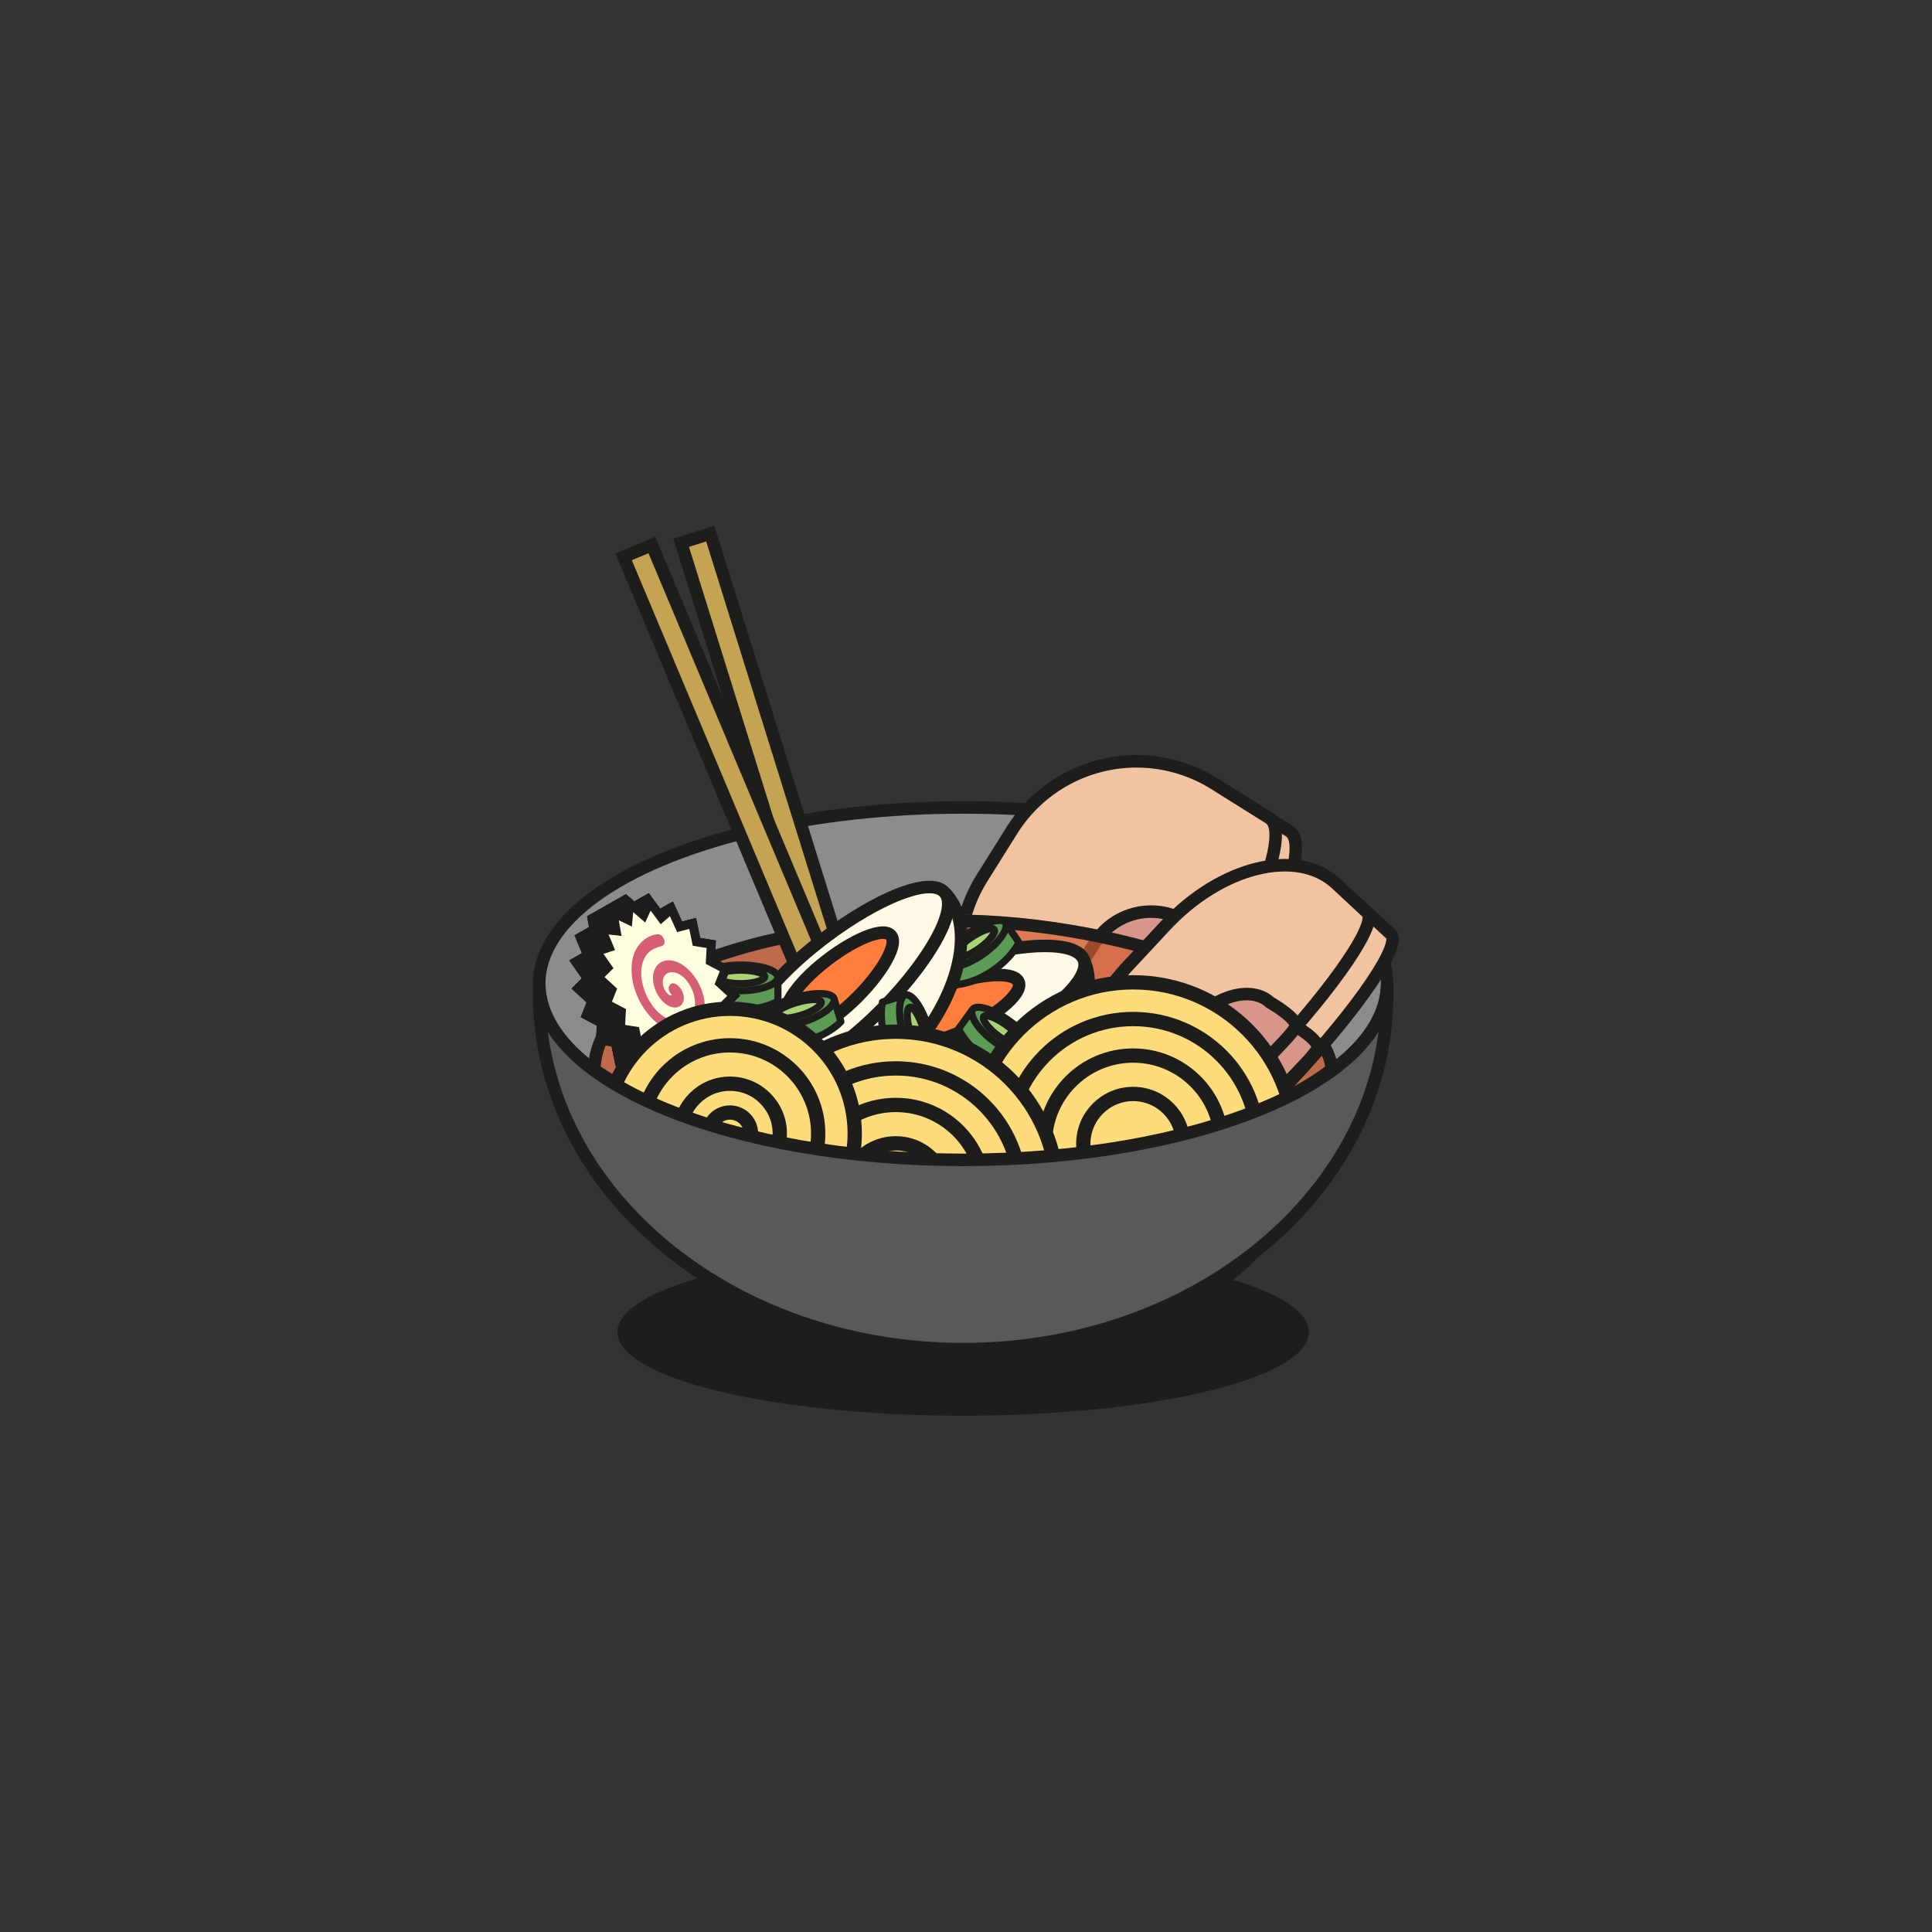 <svg id="Calque_1" data-name="Calque 1" xmlns="http://www.w3.org/2000/svg" viewBox="0 0 1080 1080"><rect x="0" y="0" width="1080" height="1080" fill="#333333" stroke="none"/><defs><style>.cls-1{fill:#1d1d1b;}.cls-2{fill:#8c8c8c;}.cls-10,.cls-11,.cls-12,.cls-14,.cls-15,.cls-2,.cls-3,.cls-4,.cls-7,.cls-8,.cls-9{stroke:#1d1d1b;}.cls-10,.cls-11,.cls-12,.cls-14,.cls-15,.cls-2,.cls-3,.cls-4,.cls-7,.cls-8{stroke-miterlimit:10;}.cls-15,.cls-2,.cls-3,.cls-4,.cls-7,.cls-8{stroke-width:7px;}.cls-3{fill:#f2c3a0;}.cls-4{fill:#d8968b;}.cls-5{fill:#d35d33;opacity:0.7;}.cls-6{fill:#c4a453;}.cls-7{fill:#fff9e6;}.cls-8{fill:#ff7e3e;}.cls-10,.cls-9{fill:#5c9b56;}.cls-9{stroke-linecap:round;stroke-linejoin:round;}.cls-10,.cls-11,.cls-9{stroke-width:4px;}.cls-11{fill:#aad376;}.cls-12{fill:#fffede;stroke-width:5px;}.cls-13{fill:#d65f75;}.cls-14{fill:#ffdc7b;stroke-width:8px;}.cls-15{fill:#595959;}</style></defs><title>Plan de travail 1</title><ellipse class="cls-1" cx="538.41" cy="744.61" rx="193.31" ry="46.77"/><ellipse class="cls-2" cx="538.41" cy="549.86" rx="236.98" ry="98.5"/><path class="cls-3" d="M616.85,630.46l-30.6-19.16a82.16,82.16,0,0,1-26-113.23l16.69-26.65a82.16,82.16,0,0,1,113.23-26l30.59,19.16c10.46,6.55-2.29,46.28-32.77,95S631.06,639.36,616.85,630.46Z"/><path class="cls-3" d="M605.61,623.17,575,604a82.15,82.15,0,0,1-26-113.23l16.69-26.65a82.16,82.16,0,0,1,113.23-26l30.59,19.16c10.46,6.55-2.29,46.28-32.77,95S619.83,632.07,605.61,623.17Z"/><path class="cls-4" d="M649.41,611.62c-5.84,4.84-22.89-14.59-22.89-14.59a37,37,0,0,1-11.91-51l7.49-12a37,37,0,0,1,51.06-11.55s27.22,11.68,25.29,16.92c-2.5,6.75-8.23,13.81-21.92,35.67S656.71,605.58,649.41,611.62Z"/><path class="cls-4" d="M639.47,604.46c-5.84,4.83-22.89-14.59-22.89-14.59a37,37,0,0,1-11.91-51l7.49-12a37,37,0,0,1,51.06-11.55s27.22,11.69,25.29,16.92c-2.5,6.76-8.23,13.81-21.92,35.67S646.77,598.42,639.47,604.46Z"/><path class="cls-5" d="M528.62,651.53C632.85,653.1,709.37,630,748,599.47c0-45.58-115.9-88.2-215.57-88.2-94.77,0-203.85,27.56-203.85,88.55C380.17,635,445.07,650.27,528.62,651.53Z"/><path class="cls-1" d="M532.47,518.27c47.21,0,100.52,9.91,142.59,26.52,38.83,15.32,63,34.31,65.71,51.43C722.25,610,696,621.55,664.68,629.85c-37,9.79-79.41,14.76-126.07,14.76-3.27,0-6.59,0-9.89-.08-83.36-1.26-144.81-16.63-192.94-48.34,2.49-29,34.58-46.9,61.66-57,35.91-13.33,85.13-21,135-21m0-7c-94.77,0-203.85,27.56-203.85,88.55,51.55,35.17,116.45,50.45,200,51.71q5,.08,10,.08c99.13,0,172-22.6,209.43-52.14,0-45.58-115.9-88.2-215.57-88.2Z"/><path class="cls-6" d="M486,603.52c-3.21-.38-6.24-.78-9-1.18l-2.13-.3-13.06-38.66-81-260,16.31-5.08,81,259.93,13.17,45.92Z"/><path class="cls-1" d="M394.77,302.68,474.7,559.26,486.4,600c-3-.36-6-.75-8.95-1.16l-12.38-36.62L385.14,305.68l9.63-3m4.6-8.77L392.69,296l-9.63,3-6.68,2.08,2.08,6.69,79.93,256.58,0,.08,0,.08,12.38,36.62,1.37,4.08,4.26.61c2.82.4,5.89.8,9.12,1.18L496,608.24l-2.91-10.13-11.69-40.78,0-.08,0-.07L401.45,300.59l-2.08-6.68Z"/><path class="cls-6" d="M483,603.4c-3.35-.4-6.49-.82-9.34-1.24l-1.9-.28-17.71-39.51L348.62,311.29l15.75-6.62,105.42,251,19,48.43Z"/><path class="cls-1" d="M362.5,309.25,466.56,557l16.88,42.9c-3.16-.38-6.27-.79-9.25-1.23l-16.93-37.76L353.2,313.16l9.3-3.91m3.74-9.16-6.45,2.71-9.3,3.9L344,309.41l2.71,6.46L450.81,563.65l0,.08,0,.07,16.93,37.76,1.57,3.5,3.8.56c2.89.43,6.06.85,9.42,1.26l11.66,1.41L490,597.36l-16.88-42.89,0-.07,0-.08L369,306.54l-2.71-6.45Z"/><path class="cls-3" d="M644.18,665.53,626.85,649.4c-21.78-20.28-14.38-63.64,16.54-96.85l21.42-23c30.91-33.21,73.63-43.7,95.41-23.42l17.33,16.13c5.93,5.51-16.69,39.7-55.82,81.74S652.23,673,644.18,665.53Z"/><path class="cls-3" d="M630.9,653.38l-17.33-16.13c-21.78-20.27-14.38-63.63,16.54-96.84l21.42-23c30.91-33.21,73.63-43.69,95.41-23.42l17.33,16.13c5.93,5.52-16.69,39.71-55.83,81.75S639,660.88,630.9,653.38Z"/><path class="cls-4" d="M675.29,649.06c-6.06,4.2-12.89-12.29-12.89-12.29-9.85-9.17-6.58-28.69,7.3-43.6l9.62-10.33c13.88-14.92,33.12-19.57,43-10.4,0,0,17.14,9.75,14,14.26-4.1,5.82-10.78,11.92-28.35,30.8S682.84,643.81,675.29,649.06Z"/><path class="cls-4" d="M663,637c-6.05,4.21-12.88-12.29-12.88-12.29-9.85-9.17-6.58-28.69,7.3-43.6L667,570.79c13.88-14.91,33.12-19.57,43-10.4,0,0,17.14,9.75,14,14.26-4.1,5.82-10.78,11.93-28.35,30.8S670.51,631.76,663,637Z"/><path class="cls-7" d="M537.59,592.2c-37.22,15.13-62,12.9-68.11.08.12.34.25.67.39,1,10.92,26.89,40.59,40.23,78.28,24.92s69.16-53.5,58.23-80.39l-.42-1C610.53,550.26,574.81,577.08,537.59,592.2Z"/><path class="cls-7" d="M605.77,536.32c5.43,13.36-30.48,40.57-68.18,55.88s-62.9,12.94-68.33-.42,11-32.64,48.67-48S600.34,523,605.77,536.32Z"/><path class="cls-8" d="M569.42,549c2.84,7-15.93,21.2-35.63,29.2s-32.87,6.77-35.7-.22,5.73-17,25.43-25.06S566.58,542,569.42,549Z"/><path class="cls-9" d="M569.57,526.78s-3.35,8.07-14.45,15.68-19.83,7.82-19.83,7.82L528,539.67s9.55.88,20.61-6.7,13.67-16.8,13.67-16.8Z"/><path class="cls-10" d="M562,515.79c2.14,3.13-3.44,11.45-12.91,17.93s-19.23,8.7-21.38,5.57,3.8-10.93,13.26-17.41S559.89,512.67,562,515.79Z"/><path class="cls-11" d="M555.74,519.65c1.13,1.65-2.72,6.64-8.83,10.83s-12.16,6-13.29,4.33,2.91-6.37,9-10.55S554.62,518,555.74,519.65Z"/><path class="cls-7" d="M482.31,574.21c-30.07,26.64-54.2,32.78-64.21,22.72l.7.81c19.24,21.73,51.65,24.45,82.12-2.53s47.43-73.44,28.19-95.17l-.73-.78C537.16,510.41,512.39,547.57,482.31,574.21Z"/><path class="cls-7" d="M528,498.84c9.56,10.79-15.27,48.39-45.73,75.37s-55,33.12-64.58,22.32-.5-34.44,30-61.41S518.48,488,528,498.84Z"/><path class="cls-8" d="M498,522.9c5,5.64-8,25.29-23.9,39.39s-28.75,17.3-33.75,11.66-.26-18,15.66-32.09S493,517.26,498,522.9Z"/><path class="cls-9" d="M434.87,559.64s-7.33,4.76-20.78,4.76-20.78-4.76-20.78-4.76V546.77s7.37,6.13,20.78,6.13,20.78-6.13,20.78-6.13Z"/><path class="cls-10" d="M434.87,546.32c0,3.79-9.3,7.49-20.78,7.49s-20.78-3.7-20.78-7.49,9.3-6.87,20.78-6.87S434.87,542.52,434.87,546.32Z"/><path class="cls-11" d="M427.5,545.94c0,2-6,3.94-13.41,3.94s-13.41-1.94-13.41-3.94,6-3.61,13.41-3.61S427.5,544,427.5,545.94Z"/><path class="cls-9" d="M470.07,571.08s-5.66,6.66-18.55,10.52S430.25,583,430.25,583l-3.69-12.33s8.82,3.77,21.67-.07,18.15-11.82,18.15-11.82Z"/><path class="cls-10" d="M466.25,558.32c1.09,3.63-6.77,9.84-17.76,13.13s-21,2.4-22.06-1.23,6.95-9.25,17.95-12.53S465.17,554.69,466.25,558.32Z"/><path class="cls-11" d="M459.08,560.07c.57,1.91-4.62,5.49-11.72,7.61s-13.4,2-14,.07,4.72-5.18,11.81-7.3S458.51,558.16,459.08,560.07Z"/><path class="cls-9" d="M505.73,599.82S499,594.25,495,581.41s-1.67-21.25-1.67-21.25l12.27-3.85s-3.64,8.87.37,21.67S518,596,518,596Z"/><path class="cls-10" d="M518.44,595.83c-3.62,1.14-9.94-6.63-13.37-17.58s-2.68-20.94.94-22.07S515.34,563,518.78,574,522.06,594.7,518.44,595.83Z"/><path class="cls-11" d="M516.59,588.69c-1.9.6-5.55-4.55-7.77-11.62s-2.15-13.38-.25-14,5.24,4.65,7.45,11.71S518.49,588.09,516.59,588.69Z"/><path class="cls-9" d="M569.51,599.47s-8.72-.45-19.61-8.36-14-16.07-14-16.07l7.57-10.41s2.36,9.3,13.2,17.18,20.42,7.26,20.42,7.26Z"/><path class="cls-10" d="M577.35,588.7c-2.23,3.07-11.94.59-21.22-6.15s-14.64-15.21-12.41-18.28,11.57-.09,20.85,6.66S579.58,585.63,577.35,588.7Z"/><path class="cls-11" d="M571.6,584.06c-1.17,1.61-7.17-.34-13.16-4.7s-9.7-9.45-8.53-11.06,7,.61,13,5S572.78,582.45,571.6,584.06Z"/><polygon class="cls-12" points="339.87 520.51 340.72 511.18 348.59 517.97 352 510.47 358.53 519.33 364.16 514.4 368.71 524.46 376.02 522.57 378.14 532.85 386.4 534.18 385.89 543.68 394.31 548.12 391.21 555.89 398.95 562.99 393.58 568.29 399.88 577.36 392.76 579.66 397.01 589.81 388.83 588.89 390.62 599.13 382.18 595.08 381.32 604.4 373.45 597.62 370.04 605.11 363.51 596.25 357.88 601.19 353.33 591.13 346.02 593.02 343.9 582.74 335.64 581.4 336.15 571.91 327.73 567.47 330.83 559.69 323.09 552.6 328.46 547.29 322.16 538.23 329.29 535.92 325.03 525.77 333.21 526.69 331.43 516.46 339.87 520.51"/><polygon class="cls-12" points="339.95 520.46 340.8 511.13 348.67 517.92 352.08 510.43 358.61 519.28 364.25 514.35 368.8 524.41 376.1 522.52 378.23 532.8 386.49 534.14 385.98 543.63 394.39 548.07 391.3 555.84 399.04 562.94 393.67 568.24 399.97 577.31 392.84 579.62 397.1 589.76 388.91 588.85 390.7 599.08 382.26 595.03 381.41 604.35 373.54 597.57 370.13 605.06 363.6 596.21 357.97 601.14 353.42 591.08 346.11 592.97 343.99 582.69 335.72 581.35 336.23 571.86 327.82 567.42 330.91 559.64 323.18 552.55 328.55 547.25 322.24 538.18 329.37 535.87 325.12 525.73 333.3 526.64 331.51 516.41 339.95 520.46"/><polygon class="cls-12" points="340.04 520.41 340.89 511.08 348.76 517.87 352.17 510.38 358.7 519.23 364.33 514.3 368.88 524.36 376.19 522.47 378.31 532.75 386.58 534.09 386.07 543.58 394.48 548.02 391.39 555.79 399.13 562.89 393.75 568.19 400.06 577.26 392.93 579.57 397.19 589.71 389 588.8 390.79 599.03 382.35 594.98 381.5 604.3 373.63 597.52 370.22 605.01 363.69 596.16 358.06 601.09 353.51 591.03 346.2 592.92 344.07 582.64 335.81 581.3 336.32 571.81 327.91 567.37 331 559.6 323.26 552.5 328.64 547.2 322.33 538.13 329.46 535.83 325.2 525.68 333.39 526.59 331.6 516.36 340.04 520.41"/><polygon class="cls-12" points="340.13 520.36 340.98 511.04 348.85 517.82 352.26 510.33 358.79 519.18 364.42 514.25 368.97 524.31 376.28 522.42 378.4 532.7 386.66 534.04 386.15 543.53 394.57 547.97 391.48 555.75 399.21 562.84 393.84 568.14 400.14 577.21 393.02 579.52 397.27 589.66 389.09 588.75 390.88 598.98 382.44 594.93 381.58 604.25 373.71 597.47 370.31 604.97 363.78 596.11 358.14 601.04 353.59 590.98 346.29 592.87 344.16 582.59 335.9 581.25 336.41 571.76 328 567.33 331.09 559.55 323.35 552.45 328.72 547.15 322.42 538.08 329.55 535.77 325.29 525.63 333.48 526.54 331.69 516.31 340.13 520.36"/><polygon class="cls-12" points="340.21 520.31 341.06 510.99 348.93 517.77 352.35 510.28 358.87 519.13 364.51 514.2 369.06 524.26 376.36 522.37 378.49 532.65 386.75 533.99 386.24 543.48 394.65 547.92 391.56 555.7 399.3 562.79 393.93 568.1 400.23 577.16 393.1 579.47 397.36 589.62 389.18 588.7 390.96 598.93 382.52 594.88 381.67 604.21 373.8 597.42 370.39 604.92 363.86 596.06 358.23 600.99 353.68 590.93 346.37 592.82 344.25 582.54 335.99 581.21 336.49 571.71 328.08 567.27 331.17 559.5 323.44 552.4 328.81 547.1 322.5 538.03 329.63 535.73 325.38 525.58 333.56 526.5 331.77 516.26 340.21 520.31"/><polygon class="cls-12" points="340.3 520.26 341.15 510.94 349.02 517.72 352.43 510.23 358.96 519.09 364.6 514.15 369.14 524.21 376.45 522.32 378.57 532.6 386.84 533.94 386.33 543.43 394.74 547.87 391.65 555.65 399.39 562.75 394.01 568.05 400.32 577.11 393.19 579.42 397.45 589.57 389.26 588.65 391.05 598.88 382.61 594.83 381.76 604.16 373.89 597.37 370.48 604.87 363.95 596.01 358.31 600.94 353.77 590.88 346.46 592.77 344.34 582.49 336.07 581.16 336.58 571.66 328.17 567.23 331.26 559.45 323.52 552.35 328.9 547.05 322.59 537.98 329.72 535.68 325.46 525.53 333.65 526.45 331.86 516.21 340.3 520.26"/><polygon class="cls-12" points="340.39 520.21 341.24 510.89 349.11 517.67 352.52 510.18 359.05 519.04 364.68 514.1 369.23 524.16 376.54 522.27 378.66 532.55 386.93 533.89 386.42 543.38 394.83 547.82 391.74 555.6 399.47 562.7 394.1 568 400.4 577.06 393.28 579.37 397.53 589.52 389.35 588.6 391.14 598.84 382.7 594.78 381.85 604.11 373.98 597.32 370.56 604.82 364.04 595.96 358.4 600.89 353.85 590.83 346.55 592.73 344.42 582.44 336.16 581.11 336.67 571.61 328.25 567.18 331.35 559.4 323.61 552.3 328.98 547 322.68 537.93 329.81 535.63 325.55 525.48 333.74 526.4 331.95 516.16 340.39 520.21"/><polygon class="cls-12" points="340.47 520.16 341.32 510.84 349.19 517.63 352.61 510.13 359.13 518.99 364.77 514.05 369.32 524.11 376.62 522.22 378.75 532.5 387.01 533.84 386.5 543.34 394.92 547.77 391.82 555.55 399.56 562.65 394.19 567.95 400.49 577.01 393.37 579.32 397.62 589.47 389.44 588.55 391.22 598.79 382.78 594.74 381.93 604.06 374.06 597.27 370.65 604.77 364.12 595.91 358.49 600.85 353.94 590.78 346.63 592.68 344.51 582.39 336.25 581.06 336.75 571.56 328.34 567.13 331.44 559.35 323.7 552.25 329.07 546.95 322.77 537.88 329.89 535.58 325.64 525.43 333.82 526.35 332.03 516.11 340.47 520.16"/><polygon class="cls-12" points="340.56 520.11 341.41 510.79 349.28 517.58 352.69 510.08 359.22 518.94 364.86 514 369.4 524.07 376.71 522.17 378.83 532.46 387.1 533.79 386.59 543.29 395 547.72 391.91 555.5 399.65 562.6 394.27 567.9 400.58 576.97 393.45 579.27 397.71 589.42 389.52 588.5 391.31 598.74 382.87 594.69 382.02 604.01 374.15 597.22 370.74 604.72 364.21 595.86 358.58 600.8 354.03 590.73 346.72 592.63 344.6 582.34 336.33 581.01 336.84 571.51 328.43 567.08 331.52 559.3 323.78 552.2 329.16 546.9 322.85 537.83 329.98 535.53 325.73 525.38 333.91 526.3 332.12 516.06 340.56 520.11"/><polygon class="cls-12" points="340.65 520.06 341.5 510.74 349.37 517.53 352.78 510.03 359.31 518.89 364.94 513.95 369.49 524.02 376.8 522.12 378.92 532.41 387.19 533.74 386.68 543.24 395.09 547.67 392 555.45 399.73 562.55 394.36 567.85 400.67 576.92 393.54 579.22 397.79 589.37 389.61 588.45 391.4 598.69 382.96 594.64 382.11 603.96 374.24 597.17 370.83 604.67 364.3 595.81 358.66 600.75 354.11 590.68 346.81 592.58 344.68 582.29 336.42 580.96 336.93 571.46 328.52 567.03 331.61 559.25 323.87 552.15 329.24 546.85 322.94 537.78 330.07 535.48 325.81 525.33 334 526.25 332.21 516.01 340.65 520.06"/><polygon class="cls-12" points="340.73 520.01 341.59 510.69 349.46 517.48 352.87 509.98 359.39 518.84 365.03 513.9 369.58 523.97 376.88 522.07 379.01 532.36 387.27 533.69 386.76 543.19 395.18 547.62 392.08 555.4 399.82 562.5 394.45 567.8 400.75 576.87 393.63 579.17 397.88 589.32 389.7 588.4 391.49 598.64 383.05 594.59 382.19 603.91 374.32 597.12 370.91 604.62 364.38 595.76 358.75 600.7 354.2 590.63 346.89 592.53 344.77 582.25 336.51 580.91 337.01 571.41 328.6 566.98 331.69 559.2 323.96 552.1 329.33 546.8 323.03 537.74 330.15 535.43 325.9 525.28 334.08 526.2 332.29 515.96 340.73 520.01"/><polygon class="cls-12" points="340.82 519.97 341.67 510.64 349.54 517.43 352.95 509.93 359.48 518.79 365.12 513.85 369.67 523.92 376.97 522.02 379.1 532.31 387.36 533.64 386.85 543.14 395.26 547.57 392.17 555.35 399.91 562.45 394.54 567.75 400.84 576.82 393.71 579.12 397.97 589.27 389.78 588.35 391.57 598.59 383.13 594.54 382.28 603.86 374.41 597.08 371 604.57 364.47 595.71 358.84 600.65 354.29 590.59 346.98 592.48 344.86 582.2 336.59 580.86 337.1 571.36 328.69 566.93 331.78 559.15 324.05 552.05 329.42 546.75 323.11 537.68 330.24 535.38 325.99 525.23 334.17 526.15 332.38 515.91 340.82 519.97"/><polygon class="cls-12" points="340.91 519.91 341.76 510.59 349.63 517.38 353.04 509.88 359.57 518.74 365.2 513.8 369.75 523.87 377.06 521.98 379.18 532.26 387.45 533.59 386.94 543.09 395.35 547.52 392.26 555.3 399.99 562.4 394.62 567.7 400.93 576.77 393.8 579.07 398.05 589.22 389.87 588.3 391.66 598.54 383.22 594.49 382.37 603.81 374.5 597.02 371.09 604.52 364.56 595.66 358.92 600.6 354.37 590.54 347.07 592.43 344.94 582.15 336.68 580.81 337.19 571.32 328.78 566.88 331.87 559.1 324.13 552 329.5 546.7 323.2 537.64 330.33 535.33 326.07 525.18 334.26 526.1 332.47 515.87 340.91 519.91"/><polygon class="cls-12" points="340.99 519.87 341.85 510.54 349.72 517.33 353.13 509.83 359.65 518.69 365.29 513.76 369.84 523.82 377.14 521.93 379.27 532.21 387.53 533.54 387.02 543.04 395.44 547.47 392.34 555.25 400.08 562.35 394.71 567.65 401.01 576.72 393.89 579.02 398.14 589.17 389.96 588.25 391.75 598.49 383.31 594.44 382.45 603.76 374.58 596.98 371.17 604.47 364.64 595.61 359.01 600.55 354.46 590.49 347.15 592.38 345.03 582.1 336.77 580.76 337.28 571.27 328.86 566.83 331.96 559.05 324.22 551.96 329.59 546.65 323.29 537.59 330.41 535.28 326.16 525.13 334.34 526.05 332.55 515.82 340.99 519.87"/><polygon class="cls-12" points="341.08 519.82 341.93 510.49 349.8 517.28 353.21 509.78 359.74 518.64 365.38 513.71 369.93 523.77 377.23 521.88 379.36 532.16 387.62 533.5 387.11 542.99 395.52 547.42 392.43 555.2 400.17 562.3 394.8 567.6 401.1 576.67 393.97 578.97 398.23 589.12 390.04 588.2 391.83 598.44 383.39 594.39 382.54 603.71 374.67 596.93 371.26 604.42 364.73 595.57 359.1 600.5 354.55 590.44 347.24 592.33 345.12 582.05 336.85 580.71 337.36 571.22 328.95 566.78 332.04 559 324.31 551.91 329.68 546.6 323.37 537.54 330.5 535.23 326.25 525.09 334.43 526 332.64 515.77 341.08 519.82"/><polygon class="cls-12" points="341.17 519.77 342.02 510.44 349.89 517.23 353.3 509.74 359.83 518.59 365.46 513.66 370.01 523.72 377.32 521.83 379.44 532.11 387.71 533.45 387.2 542.94 395.61 547.38 392.52 555.15 400.25 562.25 394.88 567.55 401.19 576.62 394.06 578.92 398.31 589.07 390.13 588.15 391.92 598.39 383.48 594.34 382.63 603.66 374.76 596.88 371.35 604.37 364.82 595.51 359.18 600.45 354.63 590.39 347.33 592.28 345.2 582 336.94 580.66 337.45 571.17 329.04 566.73 332.13 558.95 324.39 551.86 329.76 546.55 323.46 537.49 330.59 535.18 326.33 525.04 334.52 525.95 332.73 515.72 341.17 519.77"/><polygon class="cls-12" points="341.25 519.72 342.11 510.39 349.98 517.18 353.39 509.69 359.92 518.54 365.55 513.61 370.1 523.67 377.41 521.78 379.53 532.06 387.79 533.4 387.29 542.89 395.7 547.33 392.61 555.11 400.34 562.2 394.97 567.5 401.27 576.57 394.15 578.88 398.4 589.02 390.22 588.11 392.01 598.34 383.57 594.29 382.71 603.62 374.84 596.83 371.43 604.32 364.9 595.47 359.27 600.4 354.72 590.34 347.42 592.23 345.29 581.95 337.03 580.61 337.54 571.12 329.12 566.68 332.22 558.9 324.48 551.81 329.85 546.51 323.55 537.44 330.68 535.13 326.42 524.99 334.6 525.9 332.81 515.67 341.25 519.72"/><polygon class="cls-12" points="341.34 519.67 342.19 510.35 350.06 517.13 353.47 509.64 360 518.5 365.64 513.56 370.19 523.62 377.49 521.73 379.62 532.01 387.88 533.35 387.37 542.84 395.78 547.28 392.69 555.06 400.43 562.15 395.06 567.46 401.36 576.52 394.23 578.83 398.49 588.98 390.3 588.06 392.09 598.29 383.65 594.24 382.8 603.57 374.93 596.78 371.52 604.27 364.99 595.42 359.36 600.35 354.81 590.29 347.5 592.18 345.38 581.9 337.11 580.56 337.62 571.07 329.21 566.63 332.3 558.86 324.57 551.76 329.94 546.46 323.63 537.39 330.76 535.09 326.51 524.94 334.69 525.86 332.9 515.62 341.34 519.67"/><polygon class="cls-12" points="341.43 519.62 342.28 510.3 350.15 517.08 353.56 509.59 360.09 518.45 365.72 513.51 370.27 523.57 377.58 521.68 379.7 531.96 387.97 533.3 387.46 542.79 395.87 547.23 392.78 555.01 400.51 562.1 395.14 567.41 401.45 576.47 394.32 578.78 398.57 588.92 390.39 588.01 392.18 598.24 383.74 594.19 382.89 603.52 375.02 596.73 371.61 604.23 365.08 595.37 359.44 600.3 354.9 590.24 347.59 592.13 345.46 581.85 337.2 580.51 337.71 571.02 329.3 566.59 332.39 558.81 324.65 551.71 330.03 546.41 323.72 537.34 330.85 535.04 326.59 524.89 334.78 525.81 332.99 515.57 341.43 519.62"/><polygon class="cls-12" points="341.51 519.57 342.37 510.25 350.24 517.03 353.65 509.54 360.18 518.4 365.81 513.46 370.36 523.52 377.67 521.63 379.79 531.91 388.05 533.25 387.55 542.74 395.96 547.18 392.87 554.96 400.6 562.05 395.23 567.36 401.53 576.42 394.41 578.73 398.66 588.88 390.48 587.96 392.27 598.2 383.83 594.14 382.97 603.47 375.11 596.68 371.69 604.18 365.17 595.32 359.53 600.25 354.98 590.19 347.68 592.08 345.55 581.8 337.29 580.47 337.8 570.97 329.38 566.54 332.48 558.76 324.74 551.66 330.11 546.36 323.81 537.29 330.94 534.99 326.68 524.84 334.86 525.76 333.07 515.52 341.51 519.57"/><polygon class="cls-12" points="341.6 519.52 342.45 510.2 350.32 516.99 353.73 509.49 360.26 518.35 365.9 513.41 370.45 523.47 377.75 521.58 379.88 531.86 388.14 533.2 387.63 542.7 396.04 547.13 392.95 554.91 400.69 562.01 395.32 567.31 401.62 576.37 394.49 578.68 398.75 588.83 390.56 587.91 392.35 598.14 383.91 594.1 383.06 603.42 375.19 596.63 371.78 604.13 365.25 595.27 359.62 600.21 355.07 590.14 347.76 592.03 345.64 581.75 337.38 580.42 337.88 570.92 329.47 566.49 332.56 558.71 324.83 551.61 330.2 546.31 323.89 537.24 331.02 534.94 326.77 524.79 334.95 525.71 333.16 515.47 341.6 519.52"/><polygon class="cls-12" points="341.69 519.47 342.54 510.15 350.41 516.94 353.82 509.44 360.35 518.3 365.98 513.36 370.53 523.42 377.84 521.53 379.96 531.81 388.23 533.15 387.72 542.65 396.13 547.08 393.04 554.86 400.78 561.96 395.4 567.26 401.71 576.33 394.58 578.63 398.84 588.78 390.65 587.86 392.44 598.1 384 594.05 383.15 603.37 375.28 596.58 371.87 604.08 365.34 595.22 359.7 600.16 355.16 590.09 347.85 591.99 345.73 581.7 337.46 580.37 337.97 570.87 329.56 566.44 332.65 558.66 324.91 551.56 330.29 546.26 323.98 537.19 331.11 534.89 326.85 524.74 335.04 525.66 333.25 515.42 341.69 519.47"/><polygon class="cls-12" points="341.78 519.42 342.63 510.1 350.5 516.89 353.91 509.39 360.44 518.25 366.07 513.31 370.62 523.38 377.93 521.48 380.05 531.76 388.31 533.1 387.81 542.6 396.22 547.03 393.13 554.81 400.86 561.91 395.49 567.21 401.8 576.27 394.67 578.58 398.92 588.73 390.74 587.81 392.53 598.05 384.09 594 383.24 603.32 375.37 596.53 371.95 604.03 365.43 595.17 359.79 600.11 355.24 590.04 347.94 591.94 345.81 581.65 337.55 580.32 338.06 570.82 329.64 566.39 332.74 558.61 325 551.51 330.37 546.21 324.07 537.14 331.2 534.84 326.94 524.69 335.13 525.61 333.34 515.37 341.78 519.42"/><polygon class="cls-12" points="341.86 519.37 342.71 510.05 350.58 516.84 354 509.34 360.52 518.2 366.16 513.26 370.71 523.33 378.01 521.43 380.14 531.72 388.4 533.05 387.89 542.55 396.31 546.98 393.21 554.76 400.95 561.86 395.58 567.16 401.88 576.23 394.75 578.53 399.01 588.68 390.82 587.76 392.61 598 384.17 593.95 383.32 603.27 375.45 596.48 372.04 603.98 365.51 595.12 359.88 600.06 355.33 589.99 348.02 591.89 345.9 581.61 337.63 580.27 338.14 570.77 329.73 566.34 332.82 558.56 325.09 551.46 330.46 546.16 324.15 537.09 331.28 534.79 327.03 524.64 335.21 525.56 333.42 515.32 341.86 519.37"/><polygon class="cls-12" points="341.95 519.32 342.8 510 350.67 516.79 354.08 509.29 360.61 518.15 366.25 513.21 370.79 523.28 378.1 521.38 380.23 531.67 388.49 533 387.98 542.5 396.39 546.93 393.3 554.71 401.04 561.81 395.66 567.11 401.97 576.18 394.84 578.48 399.1 588.63 390.91 587.71 392.7 597.95 384.26 593.9 383.41 603.22 375.54 596.43 372.13 603.93 365.6 595.07 359.97 600.01 355.42 589.95 348.11 591.84 345.99 581.55 337.72 580.22 338.23 570.72 329.82 566.29 332.91 558.51 325.17 551.41 330.55 546.11 324.24 537.04 331.37 534.74 327.11 524.59 335.3 525.51 333.51 515.27 341.95 519.32"/><polygon class="cls-12" points="342.04 519.27 342.89 509.95 350.76 516.74 354.17 509.24 360.7 518.1 366.33 513.16 370.88 523.23 378.19 521.34 380.31 531.62 388.57 532.95 388.07 542.45 396.48 546.88 393.39 554.66 401.12 561.76 395.75 567.06 402.06 576.13 394.93 578.43 399.18 588.58 391 587.66 392.79 597.9 384.35 593.85 383.5 603.17 375.63 596.38 372.22 603.88 365.69 595.02 360.05 599.96 355.5 589.9 348.2 591.79 346.07 581.51 337.81 580.17 338.32 570.67 329.91 566.24 333 558.46 325.26 551.36 330.63 546.06 324.33 537 331.46 534.69 327.2 524.54 335.38 525.46 333.6 515.22 342.04 519.27"/><polygon class="cls-12" points="342.12 519.23 342.98 509.9 350.85 516.69 354.26 509.19 360.78 518.05 366.42 513.12 370.97 523.18 378.27 521.28 380.4 531.57 388.66 532.9 388.15 542.4 396.56 546.83 393.47 554.61 401.21 561.71 395.84 567.01 402.14 576.08 395.01 578.38 399.27 588.53 391.09 587.61 392.88 597.85 384.44 593.8 383.58 603.12 375.71 596.34 372.3 603.83 365.77 594.97 360.14 599.91 355.59 589.85 348.28 591.74 346.16 581.46 337.9 580.12 338.4 570.63 329.99 566.19 333.08 558.41 325.35 551.31 330.72 546.01 324.42 536.95 331.54 534.64 327.29 524.49 335.47 525.41 333.68 515.17 342.12 519.23"/><polygon class="cls-12" points="342.21 519.18 343.06 509.85 350.93 516.64 354.34 509.14 360.87 518 366.5 513.07 371.06 523.13 378.36 521.24 380.49 531.52 388.75 532.85 388.24 542.35 396.65 546.78 393.56 554.56 401.3 561.66 395.92 566.96 402.23 576.03 395.1 578.33 399.36 588.48 391.17 587.56 392.96 597.8 384.52 593.75 383.67 603.07 375.8 596.29 372.39 603.78 365.86 594.92 360.23 599.86 355.68 589.8 348.37 591.69 346.25 581.41 337.98 580.07 338.49 570.58 330.08 566.14 333.17 558.36 325.44 551.26 330.81 545.96 324.5 536.9 331.63 534.59 327.38 524.44 335.56 525.36 333.77 515.13 342.21 519.18"/><polygon class="cls-12" points="342.3 519.13 343.15 509.8 351.02 516.59 354.43 509.09 360.96 517.95 366.59 513.02 371.14 523.08 378.45 521.19 380.57 531.47 388.84 532.8 388.33 542.3 396.74 546.74 393.65 554.51 401.38 561.61 396.01 566.91 402.32 575.98 395.19 578.28 399.44 588.43 391.26 587.51 393.05 597.75 384.61 593.7 383.76 603.02 375.89 596.24 372.48 603.73 365.95 594.88 360.31 599.81 355.76 589.75 348.46 591.64 346.33 581.36 338.07 580.02 338.58 570.53 330.17 566.09 333.26 558.31 325.52 551.22 330.89 545.91 324.59 536.85 331.72 534.54 327.46 524.39 335.65 525.31 333.86 515.08 342.3 519.13"/><polygon class="cls-12" points="342.38 519.08 343.24 509.75 351.11 516.54 354.52 509.05 361.05 517.9 366.68 512.97 371.23 523.03 378.54 521.14 380.66 531.42 388.92 532.76 388.41 542.25 396.83 546.68 393.73 554.47 401.47 561.56 396.1 566.86 402.4 575.93 395.27 578.24 399.53 588.38 391.35 587.47 393.13 597.7 384.69 593.65 383.84 602.97 375.97 596.19 372.56 603.68 366.03 594.83 360.4 599.76 355.85 589.7 348.54 591.59 346.42 581.31 338.16 579.97 338.67 570.48 330.25 566.04 333.35 558.26 325.61 551.17 330.98 545.87 324.68 536.8 331.8 534.49 327.55 524.35 335.73 525.26 333.94 515.03 342.38 519.08"/><polygon class="cls-12" points="342.47 519.03 343.32 509.7 351.19 516.49 354.6 509 361.13 517.85 366.77 512.92 371.31 522.98 378.62 521.09 380.75 531.37 389.01 532.71 388.5 542.2 396.91 546.64 393.82 554.41 401.56 561.51 396.19 566.81 402.49 575.88 395.36 578.18 399.62 588.33 391.43 587.42 393.22 597.65 384.78 593.6 383.93 602.92 376.06 596.14 372.65 603.63 366.12 594.78 360.49 599.71 355.94 589.65 348.63 591.54 346.51 581.26 338.24 579.92 338.75 570.43 330.34 565.99 333.43 558.22 325.69 551.12 331.07 545.82 324.76 536.75 331.89 534.45 327.64 524.3 335.82 525.21 334.03 514.98 342.47 519.03"/><polygon class="cls-12" points="342.56 518.98 343.41 509.66 351.28 516.44 354.69 508.95 361.22 517.8 366.85 512.87 371.4 522.93 378.71 521.04 380.83 531.32 389.1 532.66 388.59 542.15 397 546.59 393.91 554.37 401.64 561.46 396.27 566.76 402.58 575.83 395.45 578.14 399.7 588.28 391.52 587.37 393.31 597.6 384.87 593.55 384.02 602.88 376.15 596.09 372.74 603.59 366.21 594.73 360.57 599.66 356.02 589.6 348.72 591.49 346.59 581.21 338.33 579.87 338.84 570.38 330.43 565.95 333.52 558.17 325.78 551.07 331.15 545.77 324.85 536.7 331.98 534.39 327.72 524.25 335.91 525.16 334.12 514.93 342.56 518.98"/><polygon class="cls-12" points="342.64 518.93 343.5 509.61 351.37 516.39 354.78 508.9 361.31 517.75 366.94 512.82 371.49 522.88 378.8 520.99 380.92 531.27 389.18 532.61 388.67 542.1 397.09 546.54 393.99 554.32 401.73 561.41 396.36 566.72 402.66 575.78 395.54 578.09 399.79 588.24 391.61 587.32 393.4 597.55 384.96 593.5 384.1 602.83 376.23 596.04 372.82 603.54 366.3 594.68 360.66 599.61 356.11 589.55 348.81 591.44 346.68 581.16 338.42 579.83 338.93 570.33 330.51 565.9 333.61 558.12 325.87 551.02 331.24 545.72 324.94 536.65 332.06 534.35 327.81 524.2 335.99 525.12 334.2 514.88 342.64 518.93"/><polygon class="cls-12" points="342.73 518.88 343.58 509.56 351.45 516.34 354.86 508.85 361.39 517.71 367.03 512.77 371.58 522.83 378.88 520.94 381.01 531.22 389.27 532.56 388.76 542.05 397.17 546.49 394.08 554.27 401.82 561.37 396.45 566.67 402.75 575.73 395.62 578.04 399.88 588.19 391.69 587.27 393.48 597.5 385.04 593.45 384.19 602.78 376.32 595.99 372.91 603.49 366.38 594.63 360.75 599.56 356.2 589.5 348.89 591.39 346.77 581.11 338.5 579.78 339.01 570.28 330.6 565.85 333.69 558.07 325.96 550.97 331.33 545.67 325.02 536.6 332.15 534.3 327.9 524.15 336.08 525.07 334.29 514.83 342.73 518.88"/><polygon class="cls-12" points="342.82 518.83 343.67 509.51 351.54 516.29 354.95 508.8 361.48 517.66 367.11 512.72 371.66 522.78 378.97 520.89 381.09 531.17 389.36 532.51 388.85 542 397.26 546.44 394.17 554.22 401.9 561.32 396.53 566.62 402.84 575.68 395.71 577.99 399.96 588.14 391.78 587.22 393.57 597.46 385.13 593.4 384.28 602.73 376.41 595.94 373 603.44 366.47 594.58 360.83 599.51 356.29 589.45 348.98 591.35 346.86 581.06 338.59 579.73 339.1 570.23 330.69 565.8 333.78 558.02 326.04 550.92 331.42 545.62 325.11 536.55 332.24 534.25 327.98 524.1 336.17 525.02 334.38 514.78 342.82 518.83"/><polygon class="cls-12" points="342.9 518.78 343.76 509.46 351.63 516.25 355.04 508.75 361.57 517.61 367.2 512.67 371.75 522.73 379.06 520.84 381.18 531.12 389.44 532.46 388.94 541.96 397.35 546.39 394.25 554.17 401.99 561.27 396.62 566.57 402.92 575.63 395.8 577.94 400.05 588.09 391.87 587.17 393.66 597.41 385.22 593.36 384.36 602.68 376.49 595.89 373.08 603.39 366.56 594.53 360.92 599.47 356.37 589.4 349.06 591.3 346.94 581.01 338.68 579.68 339.19 570.18 330.77 565.75 333.87 557.97 326.13 550.87 331.5 545.57 325.2 536.5 332.32 534.2 328.07 524.05 336.25 524.97 334.46 514.73 342.9 518.78"/><polygon class="cls-12" points="342.99 518.73 343.84 509.41 351.71 516.2 355.12 508.7 361.65 517.56 367.29 512.62 371.84 522.68 379.14 520.79 381.27 531.08 389.53 532.41 389.02 541.91 397.43 546.34 394.34 554.12 402.08 561.22 396.71 566.52 403.01 575.59 395.88 577.89 400.14 588.04 391.95 587.12 393.74 597.36 385.3 593.31 384.45 602.63 376.58 595.84 373.17 603.34 366.64 594.48 361.01 599.42 356.46 589.35 349.15 591.25 347.03 580.96 338.76 579.63 339.27 570.13 330.86 565.7 333.95 557.92 326.22 550.82 331.59 545.52 325.28 536.45 332.41 534.15 328.16 524 336.34 524.92 334.55 514.68 342.99 518.73"/><polygon class="cls-12" points="343.08 518.68 343.93 509.36 351.8 516.15 355.21 508.65 361.74 517.51 367.37 512.57 371.92 522.64 379.23 520.74 381.35 531.03 389.62 532.36 389.11 541.86 397.52 546.29 394.43 554.07 402.17 561.17 396.79 566.47 403.1 575.54 395.97 577.84 400.23 587.99 392.04 587.07 393.83 597.31 385.39 593.26 384.54 602.58 376.67 595.79 373.26 603.29 366.73 594.43 361.1 599.37 356.55 589.3 349.24 591.2 347.12 580.91 338.85 579.58 339.36 570.08 330.95 565.65 334.04 557.87 326.3 550.77 331.68 545.47 325.37 536.4 332.5 534.1 328.24 523.95 336.43 524.87 334.64 514.63 343.08 518.68"/><polygon class="cls-12" points="343.17 518.63 344.02 509.31 351.89 516.1 355.3 508.6 361.83 517.46 367.46 512.52 372.01 522.59 379.32 520.69 381.44 530.98 389.7 532.31 389.19 541.81 397.61 546.24 394.51 554.02 402.25 561.12 396.88 566.42 403.19 575.49 396.06 577.79 400.31 587.94 392.13 587.02 393.92 597.26 385.48 593.21 384.63 602.53 376.75 595.74 373.35 603.24 366.82 594.38 361.18 599.32 356.63 589.25 349.33 591.15 347.2 580.87 338.94 579.53 339.45 570.03 331.04 565.6 334.13 557.82 326.39 550.72 331.76 545.42 325.46 536.36 332.58 534.05 328.33 523.9 336.51 524.82 334.73 514.58 343.17 518.63"/><polygon class="cls-12" points="343.25 518.59 344.11 509.26 351.98 516.05 355.38 508.55 361.91 517.41 367.55 512.47 372.1 522.54 379.4 520.64 381.53 530.93 389.79 532.26 389.28 541.76 397.69 546.19 394.6 553.97 402.34 561.07 396.97 566.37 403.27 575.44 396.14 577.74 400.4 587.89 392.21 586.97 394 597.21 385.56 593.16 384.71 602.48 376.84 595.7 373.43 603.19 366.9 594.33 361.27 599.27 356.72 589.21 349.41 591.1 347.29 580.82 339.02 579.48 339.53 569.98 331.12 565.55 334.21 557.77 326.48 550.67 331.85 545.37 325.55 536.31 332.67 534 328.42 523.85 336.6 524.77 334.81 514.53 343.25 518.59"/><polygon class="cls-12" points="343.34 518.53 344.19 509.21 352.06 516 355.47 508.5 362 517.36 367.63 512.42 372.18 522.49 379.49 520.6 381.61 530.88 389.88 532.21 389.37 541.71 397.78 546.14 394.69 553.92 402.43 561.02 397.05 566.32 403.36 575.39 396.23 577.69 400.49 587.84 392.3 586.92 394.09 597.16 385.65 593.11 384.8 602.43 376.93 595.64 373.52 603.14 366.99 594.28 361.36 599.22 356.81 589.16 349.5 591.05 347.38 580.77 339.11 579.43 339.62 569.93 331.21 565.5 334.3 557.72 326.56 550.62 331.94 545.32 325.63 536.26 332.76 533.95 328.5 523.8 336.69 524.72 334.9 514.49 343.34 518.53"/><polygon class="cls-12" points="343.43 518.49 344.28 509.16 352.15 515.95 355.56 508.45 362.09 517.31 367.72 512.38 372.27 522.44 379.58 520.55 381.7 530.83 389.96 532.16 389.46 541.66 397.87 546.09 394.78 553.87 402.51 560.97 397.14 566.27 403.44 575.34 396.32 577.64 400.57 587.79 392.39 586.87 394.18 597.11 385.74 593.06 384.88 602.38 377.02 595.6 373.61 603.09 367.08 594.23 361.44 599.17 356.89 589.11 349.59 591 347.46 580.72 339.2 579.38 339.71 569.89 331.3 565.45 334.39 557.67 326.65 550.58 332.02 545.27 325.72 536.21 332.85 533.9 328.59 523.75 336.77 524.67 334.99 514.44 343.43 518.49"/><polygon class="cls-12" points="343.51 518.44 344.37 509.11 352.24 515.9 355.64 508.4 362.17 517.26 367.81 512.33 372.36 522.39 379.66 520.5 381.79 530.78 390.05 532.12 389.54 541.61 397.95 546.04 394.86 553.82 402.6 560.92 397.23 566.22 403.53 575.29 396.4 577.59 400.66 587.74 392.48 586.83 394.26 597.06 385.82 593.01 384.97 602.33 377.1 595.55 373.69 603.04 367.16 594.18 361.53 599.12 356.98 589.06 349.67 590.95 347.55 580.67 339.29 579.33 339.8 569.84 331.38 565.4 334.48 557.62 326.74 550.53 332.11 545.23 325.81 536.16 332.93 533.85 328.68 523.71 336.86 524.62 335.07 514.39 343.51 518.44"/><polygon class="cls-12" points="343.6 518.39 344.45 509.06 352.32 515.85 355.73 508.36 362.26 517.21 367.89 512.28 372.44 522.34 379.75 520.45 381.88 530.73 390.14 532.07 389.63 541.56 398.04 546 394.95 553.77 402.69 560.87 397.31 566.17 403.62 575.24 396.49 577.54 400.75 587.69 392.56 586.77 394.35 597.01 385.91 592.96 385.06 602.28 377.19 595.5 373.78 602.99 367.25 594.14 361.62 599.07 357.07 589.01 349.76 590.9 347.64 580.62 339.37 579.28 339.88 569.79 331.47 565.35 334.56 557.57 326.82 550.48 332.2 545.17 325.89 536.11 333.02 533.8 328.76 523.66 336.95 524.57 335.16 514.34 343.6 518.39"/><polygon class="cls-12" points="343.69 518.34 344.54 509.01 352.41 515.8 355.82 508.31 362.35 517.16 367.98 512.23 372.53 522.29 379.84 520.4 381.96 530.68 390.23 532.02 389.72 541.51 398.13 545.95 395.04 553.73 402.77 560.82 397.4 566.12 403.71 575.19 396.58 577.5 400.83 587.64 392.65 586.73 394.44 596.96 386 592.91 385.15 602.24 377.28 595.45 373.87 602.95 367.34 594.09 361.7 599.02 357.15 588.96 349.85 590.85 347.72 580.57 339.46 579.23 339.97 569.74 331.56 565.3 334.65 557.52 326.91 550.43 332.28 545.13 325.98 536.06 333.11 533.75 328.85 523.61 337.04 524.52 335.25 514.29 343.69 518.34"/><polygon class="cls-12" points="343.77 518.29 344.63 508.97 352.5 515.75 355.91 508.26 362.44 517.12 368.07 512.18 372.62 522.24 379.93 520.35 382.05 530.63 390.31 531.97 389.8 541.46 398.22 545.9 395.12 553.68 402.86 560.77 397.49 566.08 403.79 575.14 396.67 577.45 400.92 587.6 392.74 586.68 394.52 596.91 386.08 592.86 385.23 602.19 377.36 595.4 373.95 602.89 367.42 594.04 361.79 598.97 357.24 588.91 349.93 590.8 347.81 580.52 339.55 579.18 340.06 569.69 331.64 565.25 334.74 557.48 327 550.38 332.37 545.08 326.07 536.01 333.19 533.71 328.94 523.56 337.12 524.48 335.33 514.24 343.77 518.29"/><polygon class="cls-12" points="343.86 518.24 344.71 508.92 352.58 515.7 355.99 508.21 362.52 517.07 368.16 512.13 372.7 522.19 380.01 520.3 382.13 530.58 390.4 531.92 389.89 541.41 398.3 545.85 395.21 553.63 402.95 560.72 397.57 566.03 403.88 575.09 396.75 577.4 401.01 587.54 392.82 586.63 394.61 596.86 386.17 592.81 385.32 602.14 377.45 595.35 374.04 602.85 367.51 593.99 361.88 598.92 357.33 588.86 350.02 590.75 347.9 580.47 339.63 579.13 340.14 569.64 331.73 565.21 334.82 557.43 327.08 550.33 332.46 545.03 326.15 535.96 333.28 533.66 329.02 523.51 337.21 524.43 335.42 514.19 343.86 518.24"/><polygon class="cls-12" points="343.95 518.19 344.8 508.87 352.67 515.65 356.08 508.16 362.61 517.02 368.24 512.08 372.79 522.14 380.1 520.25 382.22 530.53 390.49 531.87 389.98 541.36 398.39 545.8 395.3 553.58 403.03 560.67 397.66 565.98 403.97 575.04 396.84 577.35 401.09 587.5 392.91 586.58 394.7 596.82 386.26 592.76 385.41 602.09 377.54 595.3 374.13 602.8 367.6 593.94 361.96 598.88 357.41 588.81 350.11 590.7 347.98 580.42 339.72 579.09 340.23 569.59 331.82 565.16 334.91 557.38 327.17 550.28 332.55 544.98 326.24 535.91 333.37 533.61 329.11 523.46 337.3 524.38 335.51 514.14 343.95 518.19"/><polygon class="cls-12" points="344.03 518.14 344.89 508.82 352.76 515.61 356.17 508.11 362.69 516.97 368.33 512.03 372.88 522.09 380.19 520.2 382.31 530.48 390.57 531.82 390.06 541.32 398.48 545.75 395.38 553.53 403.12 560.63 397.75 565.93 404.05 574.99 396.93 577.3 401.18 587.45 393 586.53 394.79 596.76 386.35 592.72 385.49 602.04 377.62 595.25 374.21 602.75 367.69 593.89 362.05 598.83 357.5 588.76 350.19 590.65 348.07 580.37 339.81 579.04 340.32 569.54 331.9 565.11 335 557.33 327.26 550.23 332.63 544.93 326.33 535.86 333.45 533.56 329.2 523.41 337.38 524.33 335.59 514.09 344.03 518.14"/><polygon class="cls-12" points="344.12 518.09 344.97 508.77 352.84 515.56 356.25 508.06 362.78 516.92 368.42 511.98 372.96 522.04 380.27 520.15 382.4 530.43 390.66 531.77 390.15 541.27 398.56 545.7 395.47 553.48 403.21 560.58 397.83 565.88 404.14 574.95 397.01 577.25 401.27 587.4 393.08 586.48 394.87 596.72 386.43 592.67 385.58 601.99 377.71 595.2 374.3 602.7 367.77 593.84 362.14 598.78 357.59 588.71 350.28 590.61 348.16 580.32 339.89 578.99 340.4 569.49 331.99 565.06 335.08 557.28 327.35 550.18 332.72 544.88 326.41 535.81 333.54 533.51 329.29 523.36 337.47 524.28 335.68 514.04 344.12 518.09"/><polygon class="cls-12" points="344.21 518.04 345.06 508.72 352.93 515.51 356.34 508.01 362.87 516.87 368.5 511.93 373.05 522 380.36 520.1 382.48 530.38 390.75 531.72 390.24 541.22 398.65 545.65 395.56 553.43 403.3 560.53 397.92 565.83 404.23 574.89 397.1 577.2 401.36 587.35 393.17 586.43 394.96 596.67 386.52 592.62 385.67 601.94 377.8 595.15 374.39 602.65 367.86 593.79 362.22 598.73 357.68 588.66 350.37 590.56 348.24 580.27 339.98 578.94 340.49 569.44 332.08 565.01 335.17 557.23 327.43 550.13 332.81 544.83 326.5 535.76 333.63 533.46 329.37 523.31 337.56 524.23 335.77 513.99 344.21 518.04"/><polygon class="cls-12" points="344.3 517.99 345.15 508.67 353.02 515.46 356.43 507.96 362.96 516.82 368.59 511.88 373.14 521.95 380.45 520.05 382.57 530.34 390.83 531.67 390.32 541.17 398.74 545.6 395.64 553.38 403.38 560.48 398.01 565.78 404.31 574.85 397.19 577.15 401.44 587.3 393.26 586.38 395.05 596.62 386.61 592.57 385.75 601.89 377.88 595.1 374.47 602.6 367.94 593.74 362.31 598.68 357.76 588.61 350.45 590.51 348.33 580.23 340.07 578.89 340.58 569.39 332.16 564.96 335.26 557.18 327.52 550.08 332.89 544.78 326.59 535.71 333.71 533.41 329.46 523.26 337.64 524.18 335.86 513.94 344.3 517.99"/><polygon class="cls-12" points="344.38 517.94 345.23 508.62 353.1 515.41 356.51 507.91 363.04 516.77 368.68 511.83 373.23 521.9 380.53 520 382.66 530.29 390.92 531.62 390.41 541.12 398.82 545.55 395.73 553.33 403.47 560.43 398.1 565.73 404.4 574.8 397.27 577.1 401.53 587.25 393.34 586.33 395.13 596.57 386.69 592.52 385.84 601.84 377.97 595.05 374.56 602.55 368.03 593.69 362.4 598.63 357.85 588.57 350.54 590.46 348.42 580.17 340.15 578.84 340.66 569.34 332.25 564.91 335.34 557.13 327.61 550.03 332.98 544.73 326.67 535.66 333.8 533.36 329.55 523.21 337.73 524.13 335.94 513.89 344.38 517.94"/><polygon class="cls-12" points="344.47 517.89 345.32 508.57 353.19 515.36 356.6 507.86 363.13 516.72 368.76 511.78 373.31 521.85 380.62 519.96 382.74 530.24 391.01 531.57 390.5 541.07 398.91 545.5 395.82 553.28 403.56 560.38 398.18 565.68 404.49 574.75 397.36 577.05 401.62 587.2 393.43 586.28 395.22 596.52 386.78 592.47 385.93 601.79 378.06 595 374.65 602.5 368.12 593.64 362.49 598.58 357.94 588.52 350.63 590.41 348.5 580.13 340.24 578.79 340.75 569.29 332.34 564.86 335.43 557.08 327.69 549.98 333.07 544.68 326.76 535.62 333.89 533.31 329.63 523.16 337.82 524.08 336.03 513.84 344.47 517.89"/><polygon class="cls-12" points="344.56 517.85 345.41 508.52 353.28 515.31 356.69 507.81 363.22 516.67 368.85 511.74 373.4 521.8 380.71 519.9 382.83 530.19 391.09 531.52 390.58 541.02 399 545.45 395.9 553.23 403.64 560.33 398.27 565.63 404.57 574.7 397.45 577 401.7 587.15 393.52 586.23 395.31 596.47 386.87 592.42 386.01 601.74 378.14 594.96 374.74 602.45 368.21 593.59 362.57 598.53 358.02 588.47 350.72 590.36 348.59 580.08 340.33 578.74 340.84 569.25 332.43 564.81 335.52 557.03 327.78 549.93 333.15 544.63 326.85 535.57 333.98 533.26 329.72 523.11 337.9 524.03 336.12 513.79 344.56 517.85"/><polygon class="cls-12" points="344.64 517.8 345.5 508.47 353.36 515.26 356.77 507.76 363.3 516.62 368.94 511.69 373.49 521.75 380.79 519.86 382.92 530.14 391.18 531.48 390.67 540.97 399.08 545.4 395.99 553.18 403.73 560.28 398.36 565.58 404.66 574.65 397.53 576.95 401.79 587.1 393.61 586.18 395.39 596.42 386.95 592.37 386.1 601.69 378.23 594.91 374.82 602.4 368.29 593.54 362.66 598.48 358.11 588.42 350.8 590.31 348.68 580.03 340.42 578.69 340.92 569.2 332.51 564.76 335.6 556.98 327.87 549.88 333.24 544.58 326.94 535.52 334.06 533.21 329.81 523.06 337.99 523.98 336.2 513.75 344.64 517.8"/><polygon class="cls-12" points="344.73 517.75 345.58 508.42 353.45 515.21 356.86 507.71 363.39 516.57 369.02 511.64 373.57 521.7 380.88 519.81 383 530.09 391.27 531.42 390.76 540.92 399.17 545.36 396.08 553.13 403.82 560.23 398.44 565.53 404.75 574.6 397.62 576.9 401.88 587.05 393.69 586.13 395.48 596.37 387.04 592.32 386.19 601.64 378.32 594.86 374.91 602.35 368.38 593.5 362.75 598.43 358.2 588.37 350.89 590.26 348.77 579.98 340.5 578.64 341.01 569.15 332.6 564.71 335.69 556.93 327.95 549.84 333.33 544.53 327.02 535.47 334.15 533.16 329.89 523.01 338.08 523.93 336.29 513.7 344.73 517.75"/><polygon class="cls-12" points="344.82 517.7 345.67 508.38 353.54 515.16 356.95 507.67 363.48 516.52 369.11 511.59 373.66 521.65 380.97 519.76 383.09 530.04 391.36 531.38 390.85 540.87 399.26 545.3 396.17 553.09 403.9 560.18 398.53 565.48 404.83 574.55 397.71 576.86 401.96 587 393.78 586.09 395.57 596.32 387.13 592.27 386.27 601.59 378.4 594.81 375 602.3 368.47 593.45 362.83 598.38 358.28 588.32 350.98 590.21 348.85 579.93 340.59 578.59 341.1 569.1 332.69 564.66 335.78 556.88 328.04 549.79 333.41 544.49 327.11 535.42 334.24 533.11 329.98 522.97 338.17 523.88 336.38 513.65 344.82 517.7"/><polygon class="cls-12" points="344.9 517.65 345.75 508.33 353.63 515.11 357.04 507.62 363.56 516.47 369.2 511.54 373.75 521.6 381.05 519.71 383.18 529.99 391.44 531.33 390.93 540.82 399.35 545.26 396.25 553.03 403.99 560.13 398.62 565.43 404.92 574.5 397.79 576.81 402.05 586.95 393.87 586.04 395.65 596.27 387.21 592.22 386.36 601.54 378.49 594.76 375.08 602.25 368.55 593.4 362.92 598.33 358.37 588.27 351.06 590.16 348.94 579.88 340.68 578.54 341.18 569.05 332.77 564.61 335.86 556.84 328.13 549.74 333.5 544.44 327.19 535.37 334.32 533.07 330.07 522.92 338.25 523.83 336.46 513.6 344.9 517.65"/><polygon class="cls-12" points="344.99 517.6 345.84 508.28 353.71 515.06 357.12 507.57 363.65 516.42 369.29 511.49 373.83 521.55 381.14 519.66 383.26 529.94 391.53 531.28 391.02 540.77 399.43 545.21 396.34 552.99 404.08 560.08 398.7 565.38 405.01 574.45 397.88 576.76 402.14 586.9 393.95 585.99 395.74 596.22 387.3 592.17 386.45 601.5 378.58 594.71 375.17 602.21 368.64 593.35 363.01 598.28 358.46 588.22 351.15 590.11 349.03 579.83 340.76 578.49 341.27 569 332.86 564.57 335.95 556.79 328.21 549.69 333.59 544.39 327.28 535.32 334.41 533.02 330.15 522.87 338.34 523.78 336.55 513.55 344.99 517.6"/><polygon class="cls-12" points="345.08 517.55 345.93 508.23 353.8 515.01 357.21 507.52 363.74 516.38 369.37 511.44 373.92 521.5 381.23 519.61 383.35 529.89 391.62 531.23 391.11 540.72 399.52 545.16 396.43 552.94 404.16 560.03 398.79 565.34 405.1 574.4 397.97 576.71 402.22 586.86 394.04 585.94 395.83 596.17 387.39 592.12 386.54 601.45 378.67 594.66 375.26 602.16 368.73 593.3 363.09 598.23 358.54 588.17 351.24 590.06 349.11 579.78 340.85 578.45 341.36 568.95 332.95 564.52 336.04 556.74 328.3 549.64 333.67 544.34 327.37 535.27 334.5 532.97 330.24 522.82 338.43 523.74 336.64 513.5 345.08 517.55"/><polygon class="cls-12" points="345.16 517.5 346.02 508.18 353.88 514.96 357.3 507.47 363.82 516.33 369.46 511.39 374.01 521.45 381.31 519.56 383.44 529.84 391.7 531.18 391.19 540.67 399.61 545.11 396.51 552.89 404.25 559.99 398.88 565.29 405.18 574.35 398.06 576.66 402.31 586.81 394.13 585.89 395.92 596.13 387.48 592.07 386.62 601.4 378.75 594.61 375.34 602.11 368.81 593.25 363.18 598.18 358.63 588.12 351.32 590.01 349.2 579.73 340.94 578.4 341.44 568.9 333.03 564.47 336.13 556.69 328.39 549.59 333.76 544.29 327.46 535.22 334.58 532.92 330.33 522.77 338.51 523.69 336.72 513.45 345.16 517.5"/><polygon class="cls-12" points="345.25 517.45 346.1 508.13 353.97 514.91 357.38 507.42 363.91 516.28 369.55 511.34 374.1 521.4 381.4 519.51 383.52 529.79 391.79 531.13 391.28 540.63 399.69 545.06 396.6 552.84 404.34 559.94 398.96 565.24 405.27 574.3 398.14 576.61 402.4 586.76 394.21 585.84 396 596.08 387.56 592.02 386.71 601.35 378.84 594.56 375.43 602.06 368.9 593.2 363.27 598.13 358.72 588.07 351.41 589.97 349.29 579.68 341.02 578.35 341.53 568.85 333.12 564.42 336.21 556.64 328.48 549.54 333.85 544.24 327.54 535.17 334.67 532.87 330.42 522.72 338.6 523.64 336.81 513.4 345.25 517.45"/><polygon class="cls-12" points="345.34 517.4 346.19 508.08 354.06 514.87 357.47 507.37 364 516.23 369.63 511.29 374.18 521.36 381.49 519.46 383.61 529.74 391.88 531.08 391.37 540.58 399.78 545.01 396.69 552.79 404.42 559.89 399.05 565.19 405.36 574.25 398.23 576.56 402.48 586.71 394.3 585.79 396.09 596.03 387.65 591.98 386.8 601.3 378.93 594.51 375.52 602.01 368.99 593.15 363.35 598.09 358.8 588.02 351.5 589.92 349.37 579.63 341.11 578.3 341.62 568.8 333.21 564.37 336.3 556.59 328.56 549.49 333.93 544.19 327.63 535.12 334.76 532.82 330.5 522.67 338.69 523.59 336.9 513.35 345.34 517.4"/><polygon class="cls-12" points="345.42 517.35 346.28 508.03 354.15 514.82 357.56 507.32 364.08 516.18 369.72 511.24 374.27 521.3 381.57 519.41 383.7 529.7 391.96 531.03 391.45 540.53 399.87 544.96 396.77 552.74 404.51 559.84 399.14 565.14 405.44 574.21 398.32 576.51 402.57 586.66 394.39 585.74 396.18 595.98 387.74 591.93 386.88 601.25 379.01 594.46 375.6 601.96 369.07 593.1 363.44 598.04 358.89 587.97 351.58 589.87 349.46 579.58 341.2 578.25 341.71 568.75 333.29 564.32 336.39 556.54 328.65 549.44 334.02 544.14 327.72 535.07 334.84 532.77 330.59 522.62 338.77 523.54 336.98 513.3 345.42 517.35"/><polygon class="cls-12" points="345.51 517.3 346.36 507.98 354.23 514.77 357.64 507.27 364.17 516.13 369.81 511.19 374.36 521.26 381.66 519.36 383.79 529.65 392.05 530.98 391.54 540.48 399.95 544.91 396.86 552.69 404.6 559.79 399.23 565.09 405.53 574.16 398.4 576.46 402.66 586.61 394.47 585.69 396.26 595.93 387.82 591.88 386.97 601.2 379.1 594.41 375.69 601.91 369.16 593.05 363.53 597.99 358.98 587.92 351.67 589.82 349.55 579.53 341.28 578.2 341.79 568.7 333.38 564.27 336.47 556.49 328.74 549.39 334.11 544.09 327.8 535.02 334.93 532.72 330.68 522.57 338.86 523.49 337.07 513.25 345.51 517.3"/><polygon class="cls-12" points="345.6 517.25 346.45 507.93 354.32 514.72 357.73 507.22 364.26 516.08 369.89 511.14 374.44 521.21 381.75 519.31 383.87 529.6 392.14 530.93 391.63 540.43 400.04 544.86 396.95 552.64 404.69 559.74 399.31 565.04 405.62 574.11 398.49 576.41 402.74 586.56 394.56 585.64 396.35 595.88 387.91 591.83 387.06 601.15 379.19 594.36 375.78 601.86 369.25 593 363.61 597.94 359.06 587.88 351.76 589.77 349.63 579.49 341.37 578.15 341.88 568.65 333.47 564.22 336.56 556.44 328.82 549.34 334.19 544.04 327.89 534.98 335.02 532.67 330.76 522.52 338.95 523.44 337.16 513.2 345.6 517.25"/><polygon class="cls-12" points="345.69 517.21 346.54 507.88 354.41 514.67 357.82 507.17 364.35 516.03 369.98 511.09 374.53 521.16 381.84 519.26 383.96 529.55 392.22 530.88 391.71 540.38 400.13 544.81 397.03 552.59 404.77 559.69 399.4 564.99 405.7 574.06 398.58 576.36 402.83 586.51 394.65 585.59 396.44 595.83 388 591.78 387.14 601.1 379.27 594.32 375.86 601.81 369.33 592.95 363.7 597.89 359.15 587.83 351.85 589.72 349.72 579.44 341.46 578.1 341.97 568.61 333.55 564.17 336.65 556.39 328.91 549.29 334.28 543.99 327.98 534.93 335.1 532.62 330.85 522.47 339.03 523.39 337.25 513.15 345.69 517.21"/><polygon class="cls-12" points="345.77 517.15 346.62 507.83 354.49 514.62 357.9 507.12 364.43 515.98 370.07 511.05 374.62 521.11 381.92 519.22 384.05 529.5 392.31 530.83 391.8 540.33 400.21 544.76 397.12 552.54 404.86 559.64 399.49 564.94 405.79 574.01 398.66 576.31 402.92 586.46 394.73 585.54 396.52 595.78 388.08 591.73 387.23 601.05 379.36 594.27 375.95 601.76 369.42 592.9 363.79 597.84 359.24 587.78 351.93 589.67 349.81 579.39 341.54 578.05 342.05 568.55 333.64 564.12 336.73 556.34 329 549.25 334.37 543.94 328.06 534.88 335.19 532.57 330.94 522.42 339.12 523.34 337.33 513.11 345.77 517.15"/><polygon class="cls-12" points="345.86 517.11 346.71 507.78 354.58 514.57 357.99 507.07 364.52 515.93 370.15 511 374.7 521.06 382.01 519.17 384.13 529.45 392.4 530.78 391.89 540.28 400.3 544.71 397.21 552.49 404.94 559.59 399.57 564.89 405.88 573.96 398.75 576.26 403 586.41 394.82 585.49 396.61 595.73 388.17 591.68 387.32 601 379.45 594.22 376.04 601.71 369.51 592.85 363.87 597.79 359.32 587.73 352.02 589.62 349.89 579.34 341.63 578 342.14 568.51 333.73 564.07 336.82 556.29 329.08 549.2 334.45 543.89 328.15 534.83 335.28 532.52 331.02 522.37 339.21 523.29 337.42 513.06 345.86 517.11"/><polygon class="cls-12" points="345.94 517.06 346.8 507.73 354.67 514.52 358.08 507.02 364.61 515.88 370.24 510.95 374.79 521.01 382.1 519.12 384.22 529.4 392.48 530.74 391.98 540.23 400.39 544.66 397.3 552.44 405.03 559.54 399.66 564.84 405.96 573.91 398.84 576.21 403.09 586.36 394.91 585.45 396.7 595.68 388.26 591.63 387.4 600.95 379.53 594.17 376.12 601.66 369.6 592.8 363.96 597.74 359.41 587.68 352.11 589.57 349.98 579.29 341.72 577.95 342.23 568.46 333.81 564.02 336.91 556.24 329.17 549.15 334.54 543.85 328.24 534.78 335.37 532.47 331.11 522.33 339.29 523.24 337.5 513.01 345.94 517.06"/><polygon class="cls-12" points="346.03 517.01 346.88 507.69 354.75 514.47 358.16 506.98 364.69 515.83 370.33 510.9 374.88 520.96 382.18 519.07 384.31 529.35 392.57 530.69 392.06 540.18 400.47 544.62 397.38 552.39 405.12 559.49 399.75 564.79 406.05 573.86 398.92 576.16 403.18 586.31 394.99 585.39 396.78 595.63 388.34 591.58 387.49 600.9 379.62 594.12 376.21 601.61 369.68 592.76 364.05 597.69 359.5 587.63 352.19 589.52 350.07 579.24 341.81 577.9 342.31 568.41 333.9 563.97 336.99 556.19 329.26 549.1 334.63 543.79 328.32 534.73 335.45 532.42 331.2 522.28 339.38 523.19 337.59 512.96 346.03 517.01"/><polygon class="cls-12" points="346.12 516.96 346.97 507.64 354.84 514.42 358.25 506.93 364.78 515.78 370.41 510.85 374.96 520.91 382.27 519.02 384.39 529.3 392.66 530.64 392.15 540.13 400.56 544.57 397.47 552.35 405.21 559.44 399.83 564.74 406.14 573.81 399.01 576.12 403.26 586.26 395.08 585.35 396.87 595.58 388.43 591.53 387.58 600.86 379.71 594.07 376.3 601.57 369.77 592.71 364.13 597.64 359.59 587.58 352.28 589.47 350.15 579.19 341.89 577.85 342.4 568.36 333.99 563.92 337.08 556.14 329.34 549.05 334.72 543.75 328.41 534.68 335.54 532.38 331.28 522.23 339.47 523.14 337.68 512.91 346.12 516.96"/><polygon class="cls-12" points="346.21 516.91 347.06 507.59 354.93 514.37 358.34 506.88 364.87 515.74 370.5 510.8 375.05 520.86 382.36 518.97 384.48 529.25 392.75 530.59 392.24 540.08 400.65 544.52 397.56 552.3 405.29 559.39 399.92 564.7 406.23 573.76 399.1 576.07 403.35 586.22 395.17 585.3 396.96 595.53 388.52 591.48 387.67 600.81 379.8 594.02 376.38 601.51 369.86 592.66 364.22 597.59 359.67 587.53 352.37 589.42 350.24 579.14 341.98 577.8 342.49 568.31 334.07 563.88 337.17 556.1 329.43 549 334.8 543.7 328.5 534.63 335.63 532.33 331.37 522.18 339.56 523.1 337.77 512.86 346.21 516.91"/><polygon class="cls-12" points="346.29 516.86 347.14 507.54 355.01 514.32 358.43 506.83 364.95 515.69 370.59 510.75 375.14 520.81 382.44 518.92 384.57 529.2 392.83 530.54 392.32 540.03 400.74 544.47 397.64 552.25 405.38 559.35 400.01 564.65 406.31 573.71 399.18 576.02 403.44 586.17 395.25 585.25 397.04 595.48 388.6 591.43 387.75 600.76 379.88 593.97 376.47 601.47 369.94 592.61 364.31 597.54 359.76 587.48 352.45 589.37 350.33 579.09 342.06 577.75 342.57 568.26 334.16 563.83 337.25 556.05 329.52 548.95 334.89 543.65 328.58 534.58 335.71 532.28 331.46 522.13 339.64 523.05 337.85 512.81 346.29 516.86"/><polygon class="cls-12" points="346.38 516.81 347.23 507.49 355.1 514.27 358.51 506.78 365.04 515.64 370.68 510.7 375.22 520.76 382.53 518.87 384.65 529.15 392.92 530.49 392.41 539.99 400.82 544.42 397.73 552.2 405.47 559.29 400.09 564.6 406.4 573.66 399.27 575.97 403.53 586.12 395.34 585.2 397.13 595.43 388.69 591.38 387.84 600.71 379.97 593.92 376.56 601.42 370.03 592.56 364.4 597.5 359.85 587.43 352.54 589.32 350.42 579.04 342.15 577.71 342.66 568.21 334.25 563.78 337.34 556 329.6 548.9 334.98 543.6 328.67 534.53 335.8 532.23 331.54 522.08 339.73 523 337.94 512.76 346.38 516.81"/><polygon class="cls-12" points="346.47 516.76 347.32 507.44 355.19 514.23 358.6 506.73 365.13 515.59 370.76 510.65 375.31 520.71 382.62 518.82 384.74 529.1 393 530.44 392.5 539.93 400.91 544.37 397.82 552.15 405.55 559.25 400.18 564.55 406.49 573.61 399.36 575.92 403.61 586.07 395.43 585.15 397.22 595.39 388.78 591.34 387.93 600.66 380.06 593.87 376.64 601.37 370.12 592.51 364.48 597.45 359.93 587.38 352.63 589.27 350.5 578.99 342.24 577.66 342.75 568.16 334.34 563.73 337.43 555.95 329.69 548.85 335.06 543.55 328.76 534.48 335.89 532.18 331.63 522.03 339.81 522.95 338.03 512.71 346.47 516.76"/><polygon class="cls-12" points="346.55 516.71 347.41 507.39 355.27 514.18 358.69 506.68 365.21 515.54 370.85 510.6 375.4 520.66 382.7 518.77 384.83 529.05 393.09 530.39 392.58 539.89 401 544.32 397.9 552.1 405.64 559.2 400.27 564.5 406.57 573.57 399.44 575.87 403.7 586.02 395.52 585.1 397.3 595.34 388.86 591.29 388.01 600.61 380.14 593.82 376.73 601.32 370.2 592.46 364.57 597.4 360.02 587.33 352.71 589.23 350.59 578.94 342.33 577.61 342.83 568.11 334.42 563.68 337.51 555.9 329.78 548.8 335.15 543.5 328.85 534.43 335.97 532.13 331.72 521.98 339.9 522.9 338.11 512.66 346.55 516.71"/><polygon class="cls-12" points="346.64 516.66 347.49 507.34 355.36 514.13 358.77 506.63 365.3 515.49 370.94 510.55 375.48 520.62 382.79 518.72 384.92 529 393.18 530.34 392.67 539.84 401.08 544.27 397.99 552.05 405.73 559.15 400.35 564.45 406.66 573.52 399.53 575.82 403.79 585.97 395.6 585.05 397.39 595.29 388.95 591.24 388.1 600.56 380.23 593.77 376.82 601.27 370.29 592.41 364.66 597.35 360.11 587.28 352.8 589.18 350.68 578.89 342.41 577.56 342.92 568.06 334.51 563.63 337.6 555.85 329.86 548.75 335.24 543.45 328.93 534.38 336.06 532.08 331.81 521.93 339.99 522.85 338.2 512.61 346.64 516.66"/><polygon class="cls-12" points="346.73 516.61 347.58 507.29 355.45 514.08 358.86 506.58 365.39 515.44 371.02 510.5 375.57 520.57 382.88 518.67 385 528.96 393.27 530.29 392.76 539.79 401.17 544.22 398.08 552 405.81 559.1 400.44 564.4 406.75 573.47 399.62 575.77 403.87 585.92 395.69 585 397.48 595.24 389.04 591.19 388.19 600.51 380.32 593.72 376.91 601.22 370.38 592.36 364.74 597.3 360.19 587.24 352.89 589.13 350.76 578.85 342.5 577.51 343.01 568.01 334.6 563.58 337.69 555.8 329.95 548.7 335.32 543.4 329.02 534.33 336.15 532.03 331.89 521.88 340.08 522.8 338.29 512.56 346.73 516.61"/><polygon class="cls-12" points="346.81 516.56 347.67 507.24 355.54 514.03 358.95 506.53 365.48 515.39 371.11 510.45 375.66 520.52 382.96 518.62 385.09 528.91 393.35 530.24 392.84 539.74 401.26 544.17 398.16 551.95 405.9 559.05 400.53 564.35 406.83 573.42 399.7 575.72 403.96 585.87 395.78 584.95 397.56 595.19 389.13 591.14 388.27 600.46 380.4 593.67 376.99 601.17 370.46 592.31 364.83 597.25 360.28 587.18 352.97 589.08 350.85 578.8 342.59 577.46 343.1 567.96 334.68 563.53 337.77 555.75 330.04 548.65 335.41 543.35 329.11 534.28 336.23 531.98 331.98 521.83 340.16 522.75 338.37 512.51 346.81 516.56"/><polygon class="cls-12" points="346.9 516.51 347.75 507.19 355.62 513.98 359.03 506.48 365.56 515.34 371.2 510.4 375.75 520.47 383.05 518.58 385.18 528.86 393.44 530.19 392.93 539.69 401.34 544.12 398.25 551.9 405.99 559 400.62 564.3 406.92 573.37 399.79 575.67 404.05 585.82 395.86 584.9 397.65 595.14 389.21 591.09 388.36 600.41 380.49 593.63 377.08 601.12 370.55 592.26 364.92 597.2 360.37 587.14 353.06 589.03 350.94 578.75 342.67 577.41 343.18 567.91 334.77 563.48 337.86 555.7 330.13 548.6 335.5 543.3 329.19 534.24 336.32 531.93 332.06 521.78 340.25 522.7 338.46 512.46 346.9 516.51"/><polygon class="cls-12" points="346.99 516.47 347.84 507.14 355.71 513.93 359.12 506.43 365.65 515.29 371.28 510.36 375.83 520.42 383.14 518.52 385.26 528.81 393.53 530.14 393.02 539.64 401.43 544.07 398.34 551.85 406.07 558.95 400.7 564.25 407.01 573.32 399.88 575.62 404.13 585.77 395.95 584.85 397.74 595.09 389.3 591.04 388.45 600.36 380.58 593.58 377.17 601.07 370.64 592.21 365 597.15 360.45 587.09 353.15 588.98 351.02 578.7 342.76 577.36 343.27 567.87 334.86 563.43 337.95 555.65 330.21 548.55 335.58 543.25 329.28 534.19 336.41 531.88 332.15 521.73 340.34 522.65 338.55 512.41 346.99 516.47"/><polygon class="cls-12" points="347.07 516.42 347.93 507.09 355.8 513.88 359.21 506.38 365.74 515.24 371.37 510.31 375.92 520.37 383.23 518.48 385.35 528.76 393.61 530.1 393.1 539.59 401.52 544.02 398.42 551.8 406.16 558.9 400.79 564.2 407.09 573.27 399.97 575.57 404.22 585.72 396.04 584.8 397.83 595.04 389.39 590.99 388.53 600.31 380.66 593.53 377.25 601.02 370.73 592.16 365.09 597.1 360.54 587.04 353.24 588.93 351.11 578.65 342.85 577.31 343.36 567.82 334.94 563.38 338.04 555.6 330.3 548.5 335.67 543.2 329.37 534.14 336.49 531.83 332.24 521.68 340.42 522.6 338.63 512.37 347.07 516.42"/><polygon class="cls-12" points="347.16 516.37 348.01 507.04 355.88 513.83 359.29 506.33 365.82 515.19 371.46 510.26 376 520.32 383.31 518.43 385.44 528.71 393.7 530.04 393.19 539.54 401.6 543.98 398.51 551.75 406.25 558.85 400.88 564.15 407.18 573.22 400.05 575.52 404.31 585.67 396.12 584.75 397.91 594.99 389.47 590.94 388.62 600.26 380.75 593.48 377.34 600.97 370.81 592.12 365.18 597.05 360.63 586.99 353.32 588.88 351.2 578.6 342.93 577.26 343.44 567.77 335.03 563.33 338.12 555.55 330.39 548.46 335.76 543.15 329.45 534.09 336.58 531.78 332.33 521.63 340.51 522.55 338.72 512.32 347.16 516.37"/><polygon class="cls-12" points="347.25 516.32 348.1 507 355.97 513.78 359.38 506.29 365.91 515.14 371.54 510.21 376.09 520.27 383.4 518.38 385.52 528.66 393.79 530 393.28 539.49 401.69 543.93 398.6 551.71 406.33 558.8 400.96 564.1 407.27 573.17 400.14 575.48 404.39 585.62 396.21 584.71 398 594.94 389.56 590.89 388.71 600.21 380.84 593.43 377.43 600.92 370.9 592.07 365.26 597 360.71 586.94 353.41 588.83 351.28 578.55 343.02 577.21 343.53 567.72 335.12 563.28 338.21 555.5 330.47 548.41 335.85 543.11 329.54 534.04 336.67 531.73 332.41 521.59 340.6 522.5 338.81 512.27 347.25 516.32"/><polygon class="cls-12" points="347.33 516.27 348.19 506.95 356.06 513.73 359.47 506.24 366 515.09 371.63 510.16 376.18 520.22 383.49 518.33 385.61 528.61 393.87 529.95 393.37 539.44 401.78 543.88 398.69 551.65 406.42 558.75 401.05 564.05 407.35 573.12 400.23 575.43 404.48 585.57 396.3 584.66 398.09 594.89 389.65 590.84 388.79 600.16 380.92 593.38 377.51 600.88 370.99 592.02 365.35 596.95 360.8 586.89 353.5 588.78 351.37 578.5 343.11 577.16 343.62 567.67 335.2 563.23 338.3 555.46 330.56 548.36 335.93 543.06 329.63 533.99 336.75 531.68 332.5 521.54 340.68 522.46 338.89 512.22 347.33 516.27"/><polygon class="cls-12" points="347.42 516.22 348.27 506.9 356.14 513.68 359.55 506.19 366.08 515.04 371.72 510.11 376.27 520.17 383.57 518.28 385.7 528.56 393.96 529.9 393.45 539.39 401.86 543.83 398.77 551.61 406.51 558.7 401.14 564 407.44 573.07 400.31 575.38 404.57 585.52 396.38 584.61 398.17 594.84 389.73 590.79 388.88 600.12 381.01 593.33 377.6 600.83 371.07 591.97 365.44 596.9 360.89 586.84 353.58 588.73 351.46 578.45 343.19 577.12 343.7 567.62 335.29 563.18 338.38 555.41 330.65 548.31 336.02 543.01 329.71 533.94 336.84 531.64 332.59 521.49 340.77 522.4 338.98 512.17 347.42 516.22"/><polygon class="cls-12" points="347.51 516.17 348.36 506.85 356.23 513.63 359.64 506.14 366.17 515 371.8 510.06 376.35 520.12 383.66 518.23 385.78 528.51 394.05 529.85 393.54 539.34 401.95 543.78 398.86 551.56 406.6 558.65 401.22 563.96 407.53 573.02 400.4 575.33 404.65 585.48 396.47 584.56 398.26 594.79 389.82 590.74 388.97 600.07 381.1 593.28 377.69 600.78 371.16 591.92 365.52 596.85 360.98 586.79 353.67 588.68 351.55 578.4 343.28 577.07 343.79 567.57 335.38 563.14 338.47 555.36 330.73 548.26 336.11 542.96 329.8 533.89 336.93 531.59 332.67 521.44 340.86 522.36 339.07 512.12 347.51 516.17"/><polygon class="cls-12" points="347.6 516.12 348.45 506.8 356.32 513.58 359.73 506.09 366.26 514.95 371.89 510.01 376.44 520.07 383.75 518.18 385.87 528.46 394.13 529.8 393.63 539.29 402.04 543.73 398.94 551.51 406.68 558.61 401.31 563.91 407.61 572.97 400.49 575.28 404.74 585.43 396.56 584.51 398.35 594.75 389.91 590.69 389.05 600.02 381.19 593.23 377.77 600.73 371.25 591.87 365.61 596.8 361.06 586.74 353.76 588.63 351.63 578.35 343.37 577.02 343.88 567.52 335.46 563.09 338.56 555.31 330.82 548.21 336.19 542.91 329.89 533.84 337.01 531.54 332.76 521.39 340.94 522.31 339.16 512.07 347.6 516.12"/><polygon class="cls-12" points="347.68 516.07 348.54 506.75 356.4 513.53 359.81 506.04 366.34 514.9 371.98 509.96 376.53 520.02 383.83 518.13 385.96 528.41 394.22 529.75 393.71 539.25 402.12 543.68 399.03 551.46 406.77 558.56 401.4 563.86 407.7 572.92 400.57 575.23 404.83 585.38 396.64 584.46 398.43 594.7 389.99 590.64 389.14 599.97 381.27 593.18 377.86 600.68 371.33 591.82 365.7 596.75 361.15 586.69 353.84 588.59 351.72 578.3 343.45 576.97 343.96 567.47 335.55 563.04 338.64 555.26 330.91 548.16 336.28 542.86 329.98 533.79 337.1 531.49 332.85 521.34 341.03 522.26 339.24 512.02 347.68 516.07"/><polygon class="cls-12" points="347.77 516.02 348.62 506.7 356.49 513.49 359.9 505.99 366.43 514.85 372.06 509.91 376.61 519.98 383.92 518.08 386.04 528.36 394.31 529.7 393.8 539.2 402.21 543.63 399.12 551.41 406.86 558.51 401.48 563.81 407.79 572.88 400.66 575.18 404.92 585.33 396.73 584.41 398.52 594.65 390.08 590.6 389.23 599.92 381.36 593.13 377.95 600.63 371.42 591.77 365.79 596.71 361.24 586.64 353.93 588.54 351.81 578.25 343.54 576.92 344.05 567.42 335.64 562.99 338.73 555.21 330.99 548.11 336.37 542.81 330.06 533.74 337.19 531.44 332.93 521.29 341.12 522.21 339.33 511.97 347.77 516.02"/><polygon class="cls-12" points="347.86 515.97 348.71 506.65 356.58 513.44 359.99 505.94 366.52 514.8 372.15 509.86 376.7 519.92 384.01 518.03 386.13 528.32 394.39 529.65 393.89 539.15 402.3 543.58 399.21 551.36 406.94 558.46 401.57 563.76 407.88 572.83 400.75 575.13 405 585.28 396.82 584.36 398.61 594.6 390.17 590.55 389.31 599.87 381.44 593.08 378.04 600.58 371.51 591.72 365.87 596.66 361.32 586.59 354.02 588.49 351.89 578.2 343.63 576.87 344.14 567.37 335.73 562.94 338.82 555.16 331.08 548.06 336.45 542.76 330.15 533.69 337.28 531.39 333.02 521.24 341.2 522.16 339.42 511.92 347.86 515.97"/><polygon class="cls-12" points="347.94 515.92 348.8 506.6 356.67 513.39 360.07 505.89 366.6 514.75 372.24 509.81 376.79 519.88 384.09 517.98 386.22 528.27 394.48 529.6 393.97 539.1 402.38 543.53 399.29 551.31 407.03 558.41 401.66 563.71 407.96 572.78 400.83 575.08 405.09 585.23 396.9 584.31 398.69 594.55 390.25 590.5 389.4 599.82 381.53 593.03 378.12 600.53 371.59 591.67 365.96 596.61 361.41 586.54 354.1 588.44 351.98 578.15 343.71 576.82 344.22 567.32 335.81 562.89 338.9 555.11 331.17 548.01 336.54 542.71 330.24 533.64 337.36 531.34 333.11 521.19 341.29 522.11 339.5 511.87 347.94 515.92"/><polygon class="cls-12" points="348.03 515.87 348.88 506.55 356.75 513.34 360.16 505.84 366.69 514.7 372.32 509.76 376.87 519.83 384.18 517.93 386.31 528.22 394.57 529.55 394.06 539.05 402.47 543.48 399.38 551.26 407.12 558.36 401.74 563.66 408.05 572.73 400.92 575.03 405.18 585.18 396.99 584.26 398.78 594.5 390.34 590.45 389.49 599.77 381.62 592.98 378.21 600.48 371.68 591.62 366.05 596.56 361.5 586.5 354.19 588.39 352.07 578.11 343.8 576.77 344.31 567.27 335.9 562.84 338.99 555.06 331.25 547.96 336.63 542.66 330.32 533.6 337.45 531.29 333.19 521.14 341.38 522.06 339.59 511.82 348.03 515.87"/><polygon class="cls-12" points="348.12 515.83 348.97 506.5 356.84 513.29 360.25 505.79 366.78 514.65 372.41 509.71 376.96 519.78 384.27 517.88 386.39 528.17 394.65 529.5 394.15 539 402.56 543.43 399.47 551.21 407.2 558.31 401.83 563.61 408.13 572.68 401.01 574.98 405.26 585.13 397.08 584.21 398.87 594.45 390.43 590.4 389.58 599.72 381.71 592.93 378.3 600.43 371.77 591.57 366.13 596.51 361.58 586.45 354.28 588.34 352.15 578.06 343.89 576.72 344.4 567.23 335.99 562.79 339.08 555.01 331.34 547.91 336.71 542.61 330.41 533.55 337.54 531.24 333.28 521.09 341.47 522.01 339.68 511.77 348.12 515.83"/><polygon class="cls-12" points="348.2 515.78 349.06 506.45 356.93 513.24 360.34 505.74 366.87 514.6 372.5 509.67 377.05 519.73 384.35 517.84 386.48 528.12 394.74 529.45 394.23 538.95 402.65 543.38 399.55 551.16 407.29 558.26 401.92 563.56 408.22 572.63 401.1 574.93 405.35 585.08 397.17 584.16 398.95 594.4 390.51 590.35 389.66 599.67 381.79 592.89 378.38 600.38 371.85 591.52 366.22 596.46 361.67 586.4 354.36 588.29 352.24 578.01 343.98 576.67 344.49 567.17 336.07 562.74 339.17 554.96 331.43 547.87 336.8 542.56 330.5 533.5 337.62 531.19 333.37 521.04 341.55 521.96 339.76 511.73 348.2 515.78"/><polygon class="cls-12" points="348.29 515.73 349.14 506.4 357.01 513.19 360.42 505.69 366.95 514.55 372.59 509.62 377.13 519.68 384.44 517.79 386.56 528.07 394.83 529.4 394.32 538.9 402.73 543.33 399.64 551.11 407.38 558.21 402 563.51 408.31 572.58 401.18 574.88 405.44 585.03 397.25 584.11 399.04 594.35 390.6 590.3 389.75 599.62 381.88 592.84 378.47 600.33 371.94 591.47 366.31 596.41 361.76 586.35 354.45 588.24 352.33 577.96 344.06 576.62 344.57 567.13 336.16 562.69 339.25 554.91 331.51 547.82 336.89 542.51 330.58 533.45 337.71 531.14 333.45 520.99 341.64 521.91 339.85 511.68 348.29 515.73"/><polygon class="cls-12" points="348.38 515.68 349.23 506.35 357.1 513.14 360.51 505.64 367.04 514.5 372.67 509.57 377.22 519.63 384.53 517.74 386.65 528.02 394.92 529.36 394.41 538.85 402.82 543.28 399.73 551.06 407.46 558.16 402.09 563.46 408.4 572.53 401.27 574.83 405.52 584.98 397.34 584.07 399.13 594.3 390.69 590.25 389.84 599.57 381.97 592.79 378.56 600.28 372.03 591.42 366.39 596.36 361.84 586.3 354.54 588.19 352.41 577.91 344.15 576.57 344.66 567.08 336.25 562.64 339.34 554.86 331.6 547.77 336.97 542.47 330.67 533.4 337.8 531.09 333.54 520.95 341.73 521.86 339.94 511.63 348.38 515.68"/><polygon class="cls-12" points="348.46 515.63 349.32 506.31 357.19 513.09 360.6 505.6 367.13 514.45 372.76 509.52 377.31 519.58 384.62 517.69 386.74 527.97 395 529.31 394.49 538.8 402.91 543.24 399.81 551.01 407.55 558.11 402.18 563.41 408.48 572.48 401.36 574.78 405.61 584.93 397.43 584.02 399.21 594.25 390.77 590.2 389.92 599.52 382.05 592.74 378.64 600.23 372.11 591.38 366.48 596.31 361.93 586.25 354.62 588.14 352.5 577.86 344.24 576.52 344.75 567.03 336.33 562.59 339.43 554.82 331.69 547.72 337.06 542.42 330.76 533.35 337.88 531.04 333.63 520.9 341.81 521.81 340.02 511.58 348.46 515.63"/><polygon class="cls-12" points="348.55 515.58 349.4 506.26 357.27 513.04 360.68 505.55 367.21 514.4 372.85 509.47 377.39 519.53 384.7 517.64 386.83 527.92 395.09 529.26 394.58 538.75 402.99 543.19 399.9 550.97 407.64 558.06 402.26 563.37 408.57 572.43 401.44 574.74 405.7 584.88 397.51 583.97 399.3 594.2 390.86 590.15 390.01 599.48 382.14 592.69 378.73 600.18 372.2 591.33 366.57 596.26 362.02 586.2 354.71 588.09 352.59 577.81 344.32 576.47 344.83 566.98 336.42 562.54 339.51 554.76 331.77 547.67 337.15 542.37 330.84 533.3 337.97 531 333.72 520.85 341.9 521.76 340.11 511.53 348.55 515.58"/><polygon class="cls-12" points="348.64 515.53 349.49 506.21 357.36 512.99 360.77 505.5 367.3 514.36 372.93 509.42 377.48 519.48 384.79 517.59 386.91 527.87 395.18 529.21 394.67 538.7 403.08 543.14 399.99 550.92 407.73 558.01 402.35 563.32 408.66 572.38 401.53 574.69 405.78 584.84 397.6 583.92 399.39 594.15 390.95 590.1 390.1 599.43 382.23 592.64 378.82 600.14 372.29 591.28 366.65 596.21 362.11 586.15 354.8 588.04 352.67 577.76 344.41 576.42 344.92 566.93 336.51 562.5 339.6 554.72 331.86 547.62 337.24 542.32 330.93 533.25 338.06 530.95 333.8 520.8 341.99 521.72 340.2 511.48 348.64 515.53"/><polygon class="cls-12" points="348.73 515.48 349.58 506.16 357.45 512.94 360.86 505.45 367.39 514.31 373.02 509.37 377.57 519.43 384.88 517.54 387 527.82 395.26 529.16 394.75 538.65 403.17 543.09 400.07 550.87 407.81 557.97 402.44 563.27 408.74 572.33 401.62 574.64 405.87 584.79 397.69 583.87 399.48 594.1 391.04 590.05 390.18 599.38 382.31 592.59 378.9 600.09 372.38 591.23 366.74 596.16 362.19 586.1 354.88 587.99 352.76 577.71 344.5 576.38 345.01 566.88 336.59 562.45 339.69 554.67 331.95 547.57 337.32 542.27 331.02 533.2 338.14 530.9 333.89 520.75 342.07 521.67 340.29 511.43 348.73 515.48"/><polygon class="cls-12" points="348.81 515.43 349.66 506.11 357.53 512.89 360.94 505.4 367.47 514.26 373.11 509.32 377.66 519.38 384.96 517.49 387.09 527.77 395.35 529.11 394.84 538.61 403.25 543.04 400.16 550.82 407.9 557.91 402.53 563.22 408.83 572.28 401.7 574.59 405.96 584.74 397.77 583.82 399.56 594.05 391.12 590 390.27 599.33 382.4 592.54 378.99 600.04 372.46 591.18 366.83 596.12 362.28 586.05 354.97 587.95 352.85 577.66 344.58 576.33 345.09 566.83 336.68 562.4 339.77 554.62 332.04 547.52 337.41 542.22 331.1 533.15 338.23 530.85 333.98 520.7 342.16 521.62 340.37 511.38 348.81 515.43"/><polygon class="cls-12" points="348.9 515.38 349.75 506.06 357.62 512.85 361.03 505.35 367.56 514.21 373.19 509.27 377.74 519.33 385.05 517.44 387.17 527.72 395.44 529.06 394.93 538.55 403.34 542.99 400.25 550.77 407.99 557.87 402.61 563.17 408.92 572.23 401.79 574.54 406.05 584.69 397.86 583.77 399.65 594.01 391.21 589.96 390.36 599.28 382.49 592.49 379.08 599.99 372.55 591.13 366.91 596.07 362.37 586 355.06 587.89 352.94 577.61 344.67 576.28 345.18 566.78 336.77 562.35 339.86 554.57 332.12 547.47 337.5 542.17 331.19 533.1 338.32 530.8 334.06 520.65 342.25 521.57 340.46 511.33 348.9 515.38"/><polygon class="cls-12" points="348.99 515.33 349.84 506.01 357.71 512.8 361.12 505.3 367.65 514.16 373.28 509.22 377.83 519.28 385.14 517.39 387.26 527.67 395.52 529.01 395.01 538.51 403.43 542.94 400.33 550.72 408.07 557.82 402.7 563.12 409 572.18 401.88 574.49 406.13 584.64 397.95 583.72 399.74 593.96 391.3 589.91 390.44 599.23 382.57 592.44 379.16 599.94 372.63 591.08 367 596.02 362.45 585.95 355.15 587.85 353.02 577.56 344.76 576.23 345.27 566.73 336.86 562.3 339.95 554.52 332.21 547.42 337.58 542.12 331.28 533.05 338.4 530.75 334.15 520.6 342.33 521.52 340.55 511.28 348.99 515.33"/><polygon class="cls-12" points="349.07 515.28 349.92 505.96 357.79 512.75 361.2 505.25 367.73 514.11 373.37 509.17 377.92 519.24 385.22 517.34 387.35 527.63 395.61 528.96 395.1 538.46 403.51 542.89 400.42 550.67 408.16 557.77 402.79 563.07 409.09 572.14 401.96 574.44 406.22 584.59 398.03 583.67 399.82 593.91 391.38 589.86 390.53 599.18 382.66 592.39 379.25 599.89 372.72 591.03 367.09 595.97 362.54 585.9 355.23 587.8 353.11 577.51 344.85 576.18 345.35 566.68 336.94 562.25 340.03 554.47 332.3 547.37 337.67 542.07 331.37 533 338.49 530.7 334.24 520.55 342.42 521.47 340.63 511.23 349.07 515.28"/><polygon class="cls-12" points="349.16 515.23 350.01 505.91 357.88 512.7 361.29 505.2 367.82 514.06 373.45 509.12 378 519.19 385.31 517.29 387.43 527.58 395.7 528.91 395.19 538.41 403.6 542.84 400.51 550.62 408.25 557.72 402.87 563.02 409.18 572.09 402.05 574.39 406.31 584.54 398.12 583.62 399.91 593.86 391.47 589.81 390.62 599.13 382.75 592.34 379.34 599.84 372.81 590.98 367.18 595.92 362.63 585.86 355.32 587.75 353.19 577.47 344.93 576.13 345.44 566.63 337.03 562.2 340.12 554.42 332.38 547.32 337.76 542.02 331.45 532.95 338.58 530.65 334.32 520.5 342.51 521.42 340.72 511.18 349.16 515.23"/><polygon class="cls-12" points="349.25 515.18 350.1 505.86 357.97 512.65 361.38 505.15 367.91 514.01 373.54 509.07 378.09 519.14 385.4 517.24 387.52 527.53 395.79 528.86 395.28 538.36 403.69 542.79 400.6 550.57 408.33 557.67 402.96 562.97 409.26 572.04 402.14 574.34 406.39 584.49 398.21 583.57 400 593.81 391.56 589.76 390.7 599.08 382.83 592.29 379.43 599.79 372.9 590.93 367.26 595.87 362.71 585.8 355.41 587.7 353.28 577.42 345.02 576.08 345.53 566.58 337.12 562.15 340.21 554.37 332.47 547.27 337.84 541.97 331.54 532.9 338.67 530.6 334.41 520.45 342.6 521.37 340.81 511.13 349.25 515.18"/><polygon class="cls-12" points="349.33 515.13 350.19 505.81 358.06 512.6 361.46 505.1 367.99 513.96 373.63 509.02 378.18 519.09 385.48 517.2 387.61 527.48 395.87 528.81 395.36 538.31 403.77 542.74 400.68 550.52 408.42 557.62 403.05 562.92 409.35 571.99 402.22 574.29 406.48 584.44 398.3 583.52 400.08 593.76 391.64 589.71 390.79 599.03 382.92 592.25 379.51 599.74 372.98 590.88 367.35 595.82 362.8 585.76 355.49 587.65 353.37 577.37 345.11 576.03 345.61 566.53 337.2 562.1 340.29 554.32 332.56 547.22 337.93 541.92 331.63 532.86 338.75 530.55 334.5 520.4 342.68 521.32 340.89 511.08 349.33 515.13"/><polygon class="cls-12" points="349.42 515.09 350.27 505.76 358.14 512.55 361.55 505.05 368.08 513.91 373.71 508.98 378.26 519.04 385.57 517.15 387.69 527.43 395.96 528.76 395.45 538.26 403.86 542.69 400.77 550.47 408.51 557.57 403.13 562.87 409.44 571.94 402.31 574.24 406.57 584.39 398.38 583.47 400.17 593.71 391.73 589.66 390.88 598.98 383.01 592.2 379.6 599.69 373.07 590.83 367.44 595.77 362.89 585.71 355.58 587.6 353.46 577.32 345.19 575.98 345.7 566.49 337.29 562.05 340.38 554.27 332.64 547.17 338.02 541.87 331.71 532.81 338.84 530.5 334.58 520.35 342.77 521.27 340.98 511.04 349.42 515.09"/><polygon class="cls-12" points="349.51 515.04 350.36 505.71 358.23 512.5 361.64 505 368.17 513.86 373.8 508.93 378.35 518.99 385.66 517.1 387.78 527.38 396.05 528.72 395.54 538.21 403.95 542.64 400.86 550.42 408.59 557.52 403.22 562.82 409.52 571.89 402.4 574.19 406.65 584.34 398.47 583.42 400.26 593.66 391.82 589.61 390.96 598.93 383.1 592.15 379.69 599.64 373.16 590.78 367.52 595.72 362.97 585.66 355.67 587.55 353.54 577.27 345.28 575.93 345.79 566.44 337.38 562 340.47 554.22 332.73 547.13 338.1 541.82 331.8 532.76 338.93 530.45 334.67 520.3 342.86 521.22 341.07 510.99 349.51 515.04"/><polygon class="cls-12" points="349.59 514.99 350.45 505.66 358.31 512.45 361.73 504.95 368.25 513.81 373.89 508.88 378.44 518.94 385.74 517.05 387.87 527.33 396.13 528.67 395.62 538.16 404.04 542.6 400.94 550.37 408.68 557.47 403.31 562.77 409.61 571.84 402.49 574.14 406.74 584.29 398.56 583.38 400.34 593.61 391.9 589.56 391.05 598.88 383.18 592.1 379.77 599.59 373.24 590.74 367.61 595.67 363.06 585.61 355.75 587.5 353.63 577.22 345.37 575.88 345.88 566.39 337.46 561.95 340.56 554.17 332.82 547.08 338.19 541.77 331.89 532.71 339.01 530.4 334.76 520.25 342.94 521.17 341.15 510.94 349.59 514.99"/><polygon class="cls-12" points="349.68 514.94 350.53 505.62 358.4 512.4 361.81 504.9 368.34 513.76 373.98 508.83 378.52 518.89 385.83 517 387.95 527.28 396.22 528.62 395.71 538.11 404.12 542.55 401.03 550.33 408.77 557.42 403.39 562.72 409.7 571.79 402.57 574.1 406.83 584.24 398.64 583.33 400.43 593.56 391.99 589.51 391.14 598.83 383.27 592.05 379.86 599.54 373.33 590.69 367.7 595.62 363.15 585.56 355.84 587.45 353.72 577.17 345.45 575.83 345.96 566.34 337.55 561.9 340.64 554.13 332.9 547.03 338.28 541.73 331.97 532.66 339.1 530.35 334.85 520.21 343.03 521.12 341.24 510.89 349.68 514.94"/><polygon class="cls-12" points="349.77 514.89 350.62 505.57 358.49 512.35 361.9 504.86 368.43 513.71 374.06 508.78 378.61 518.84 385.92 516.95 388.04 527.23 396.31 528.57 395.8 538.06 404.21 542.5 401.12 550.28 408.85 557.37 403.48 562.67 409.79 571.74 402.66 574.05 406.91 584.19 398.73 583.28 400.52 593.51 392.08 589.46 391.23 598.78 383.36 592 379.95 599.5 373.42 590.64 367.78 595.57 363.23 585.51 355.93 587.4 353.8 577.12 345.54 575.78 346.05 566.29 337.64 561.86 340.73 554.08 332.99 546.98 338.36 541.68 332.06 532.61 339.19 530.3 334.93 520.16 343.12 521.08 341.33 510.84 349.77 514.89"/><polygon class="cls-12" points="349.85 514.84 350.71 505.52 358.58 512.3 361.99 504.81 368.51 513.66 374.15 508.73 378.7 518.79 386 516.9 388.13 527.18 396.39 528.52 395.88 538.01 404.3 542.45 401.2 550.23 408.94 557.32 403.57 562.63 409.87 571.69 402.75 574 407 584.14 398.82 583.23 400.61 593.46 392.17 589.41 391.31 598.74 383.44 591.95 380.03 599.45 373.5 590.59 367.87 595.52 363.32 585.46 356.01 587.35 353.89 577.07 345.63 575.74 346.13 566.24 337.72 561.8 340.81 554.03 333.08 546.93 338.45 541.63 332.15 532.56 339.27 530.26 335.02 520.11 343.2 521.02 341.41 510.79 349.85 514.84"/><polygon class="cls-12" points="349.94 514.79 350.79 505.47 358.66 512.25 362.07 504.76 368.6 513.62 374.24 508.68 378.79 518.74 386.09 516.85 388.22 527.13 396.48 528.47 395.97 537.96 404.38 542.4 401.29 550.18 409.03 557.27 403.65 562.58 409.96 571.64 402.83 573.95 407.09 584.1 398.9 583.18 400.69 593.41 392.25 589.36 391.4 598.69 383.53 591.9 380.12 599.4 373.59 590.54 367.96 595.47 363.41 585.41 356.1 587.3 353.98 577.02 345.71 575.68 346.22 566.19 337.81 561.76 340.9 553.98 333.17 546.88 338.54 541.58 332.23 532.51 339.36 530.21 335.11 520.06 343.29 520.98 341.5 510.74 349.94 514.79"/><polygon class="cls-12" points="350.03 514.74 350.88 505.42 358.75 512.21 362.16 504.71 368.69 513.57 374.32 508.63 378.87 518.69 386.18 516.8 388.3 527.08 396.57 528.42 396.06 537.91 404.47 542.35 401.38 550.13 409.11 557.23 403.74 562.53 410.05 571.59 402.92 573.9 407.17 584.05 398.99 583.13 400.78 593.37 392.34 589.32 391.49 598.64 383.62 591.85 380.21 599.35 373.68 590.49 368.04 595.42 363.5 585.36 356.19 587.25 354.06 576.97 345.8 575.64 346.31 566.14 337.9 561.71 340.99 553.93 333.25 546.83 338.63 541.53 332.32 532.46 339.45 530.16 335.19 520.01 343.38 520.93 341.59 510.69 350.03 514.74"/><polygon class="cls-12" points="350.11 514.69 350.97 505.37 358.84 512.15 362.25 504.66 368.77 513.52 374.41 508.58 378.96 518.64 386.26 516.75 388.39 527.03 396.65 528.37 396.14 537.87 404.56 542.3 401.46 550.08 409.2 557.18 403.83 562.48 410.13 571.54 403.01 573.85 407.26 584 399.08 583.08 400.87 593.32 392.43 589.26 391.57 598.59 383.7 591.8 380.29 599.3 373.76 590.44 368.13 595.38 363.58 585.31 356.27 587.21 354.15 576.92 345.89 575.59 346.4 566.09 337.98 561.66 341.08 553.88 333.34 546.78 338.71 541.48 332.41 532.41 339.53 530.11 335.28 519.96 343.46 520.88 341.67 510.64 350.11 514.69"/><polygon class="cls-12" points="350.2 514.64 351.05 505.32 358.92 512.11 362.33 504.61 368.86 513.47 374.5 508.53 379.05 518.6 386.35 516.7 388.48 526.99 396.74 528.32 396.23 537.82 404.64 542.25 401.55 550.03 409.29 557.13 403.92 562.43 410.22 571.5 403.09 573.8 407.35 583.95 399.16 583.03 400.95 593.27 392.51 589.22 391.66 598.54 383.79 591.75 380.38 599.25 373.85 590.39 368.22 595.33 363.67 585.26 356.36 587.16 354.24 576.87 345.97 575.54 346.48 566.04 338.07 561.61 341.16 553.83 333.43 546.73 338.8 541.43 332.49 532.36 339.62 530.06 335.37 519.91 343.55 520.83 341.76 510.59 350.2 514.64"/><polygon class="cls-12" points="350.29 514.59 351.14 505.27 359.01 512.06 362.42 504.56 368.95 513.42 374.58 508.48 379.13 518.55 386.44 516.65 388.56 526.93 396.83 528.27 396.32 537.77 404.73 542.2 401.64 549.98 409.38 557.08 404 562.38 410.31 571.45 403.18 573.75 407.44 583.9 399.25 582.98 401.04 593.22 392.6 589.17 391.75 598.49 383.88 591.7 380.47 599.2 373.94 590.34 368.3 595.28 363.75 585.21 356.45 587.11 354.32 576.82 346.06 575.49 346.57 565.99 338.16 561.56 341.25 553.78 333.51 546.68 338.88 541.38 332.58 532.31 339.71 530.01 335.45 519.86 343.64 520.78 341.85 510.54 350.29 514.59"/><polygon class="cls-12" points="350.38 514.54 351.23 505.22 359.1 512.01 362.51 504.51 369.04 513.37 374.67 508.43 379.22 518.5 386.53 516.6 388.65 526.89 396.91 528.22 396.4 537.72 404.82 542.15 401.73 549.93 409.46 557.03 404.09 562.33 410.39 571.4 403.27 573.7 407.52 583.85 399.34 582.93 401.13 593.17 392.69 589.12 391.83 598.44 383.96 591.65 380.55 599.15 374.02 590.29 368.39 595.23 363.84 585.16 356.54 587.06 354.41 576.77 346.15 575.44 346.66 565.94 338.24 561.51 341.34 553.73 333.6 546.63 338.97 541.33 332.67 532.26 339.8 529.96 335.54 519.81 343.72 520.73 341.94 510.49 350.38 514.54"/><polygon class="cls-12" points="350.46 514.49 351.31 505.17 359.18 511.96 362.59 504.46 369.12 513.32 374.76 508.38 379.31 518.45 386.61 516.55 388.74 526.84 397 528.17 396.49 537.67 404.9 542.1 401.81 549.88 409.55 556.98 404.18 562.28 410.48 571.35 403.35 573.65 407.61 583.8 399.42 582.88 401.21 593.12 392.77 589.07 391.92 598.39 384.05 591.6 380.64 599.1 374.11 590.24 368.48 595.18 363.93 585.12 356.62 587.01 354.5 576.73 346.23 575.39 346.74 565.89 338.33 561.46 341.42 553.68 333.69 546.58 339.06 541.28 332.75 532.22 339.88 529.91 335.63 519.76 343.81 520.68 342.02 510.44 350.46 514.49"/><polygon class="cls-12" points="350.55 514.45 351.4 505.12 359.27 511.91 362.68 504.41 369.21 513.27 374.84 508.33 379.39 518.4 386.7 516.5 388.82 526.79 397.09 528.12 396.58 537.62 404.99 542.05 401.9 549.83 409.64 556.93 404.26 562.23 410.57 571.3 403.44 573.6 407.69 583.75 399.51 582.83 401.3 593.07 392.86 589.02 392.01 598.34 384.14 591.55 380.73 599.05 374.2 590.19 368.56 595.13 364.02 585.07 356.71 586.96 354.58 576.68 346.32 575.34 346.83 565.85 338.42 561.41 341.51 553.63 333.77 546.53 339.15 541.23 332.84 532.17 339.97 529.86 335.71 519.71 343.9 520.63 342.11 510.39 350.55 514.45"/><polygon class="cls-12" points="350.64 514.4 351.49 505.07 359.36 511.86 362.77 504.36 369.3 513.22 374.93 508.29 379.48 518.35 386.79 516.46 388.91 526.74 397.17 528.07 396.67 537.57 405.08 542 401.99 549.78 409.72 556.88 404.35 562.18 410.65 571.25 403.53 573.55 407.78 583.7 399.6 582.78 401.39 593.02 392.95 588.97 392.09 598.29 384.23 591.51 380.81 599 374.29 590.14 368.65 595.08 364.1 585.02 356.8 586.91 354.67 576.63 346.41 575.29 346.92 565.8 338.5 561.36 341.6 553.58 333.86 546.49 339.23 541.18 332.93 532.12 340.06 529.81 335.8 519.66 343.98 520.58 342.2 510.35 350.64 514.4"/><polygon class="cls-12" points="350.72 514.35 351.57 505.02 359.44 511.81 362.86 504.31 369.38 513.17 375.02 508.24 379.57 518.3 386.87 516.41 389 526.69 397.26 528.02 396.75 537.52 405.16 541.95 402.07 549.73 409.81 556.83 404.44 562.13 410.74 571.2 403.61 573.5 407.87 583.65 399.69 582.73 401.47 592.97 393.03 588.92 392.18 598.24 384.31 591.46 380.9 598.95 374.37 590.09 368.74 595.03 364.19 584.97 356.88 586.86 354.76 576.58 346.5 575.24 347 565.75 338.59 561.31 341.68 553.53 333.95 546.44 339.32 541.13 333.01 532.07 340.14 529.76 335.89 519.62 344.07 520.53 342.28 510.3 350.72 514.35"/><polygon class="cls-12" points="350.81 514.3 351.66 504.97 359.53 511.76 362.94 504.26 369.47 513.12 375.1 508.19 379.65 518.25 386.96 516.36 389.08 526.64 397.35 527.98 396.84 537.47 405.25 541.9 402.16 549.68 409.9 556.78 404.52 562.08 410.83 571.15 403.7 573.45 407.96 583.6 399.77 582.68 401.56 592.92 393.12 588.87 392.27 598.19 384.4 591.41 380.99 598.9 374.46 590.04 368.82 594.98 364.28 584.92 356.97 586.81 354.85 576.53 346.58 575.19 347.09 565.7 338.68 561.26 341.77 553.48 334.03 546.39 339.41 541.09 333.1 532.02 340.23 529.71 335.97 519.57 344.16 520.48 342.37 510.25 350.81 514.3"/><polygon class="cls-12" points="350.9 514.25 351.75 504.93 359.62 511.71 363.03 504.21 369.56 513.07 375.19 508.14 379.74 518.2 387.05 516.31 389.17 526.59 397.44 527.93 396.93 537.42 405.34 541.86 402.25 549.63 409.98 556.73 404.61 562.03 410.92 571.1 403.79 573.4 408.04 583.55 399.86 582.64 401.65 592.87 393.21 588.82 392.36 598.14 384.49 591.36 381.07 598.85 374.55 590 368.91 594.93 364.36 584.87 357.06 586.76 354.93 576.48 346.67 575.14 347.18 565.65 338.76 561.21 341.86 553.43 334.12 546.34 339.49 541.04 333.19 531.97 340.32 529.66 336.06 519.52 344.25 520.43 342.46 510.2 350.9 514.25"/><polygon class="cls-12" points="350.98 514.2 351.83 504.88 359.7 511.66 363.12 504.17 369.64 513.02 375.28 508.09 379.83 518.15 387.13 516.26 389.26 526.54 397.52 527.88 397.01 537.37 405.43 541.81 402.33 549.59 410.07 556.68 404.7 561.99 411 571.05 403.88 573.36 408.13 583.5 399.94 582.59 401.73 592.82 393.29 588.77 392.44 598.1 384.57 591.31 381.16 598.8 374.63 589.95 369 594.88 364.45 584.82 357.14 586.71 355.02 576.43 346.75 575.09 347.26 565.6 338.85 561.16 341.94 553.38 334.21 546.29 339.58 540.99 333.27 531.92 340.4 529.62 336.15 519.47 344.33 520.38 342.54 510.15 350.98 514.2"/><polygon class="cls-12" points="351.07 514.15 351.92 504.83 359.79 511.61 363.2 504.12 369.73 512.98 375.37 508.04 379.91 518.1 387.22 516.21 389.35 526.49 397.61 527.83 397.1 537.32 405.51 541.76 402.42 549.54 410.16 556.63 404.78 561.93 411.09 571 403.96 573.31 408.22 583.46 400.03 582.54 401.82 592.77 393.38 588.72 392.53 598.05 384.66 591.26 381.25 598.76 374.72 589.9 369.09 594.83 364.54 584.77 357.23 586.66 355.11 576.38 346.84 575.04 347.35 565.55 338.94 561.12 342.03 553.34 334.29 546.24 339.67 540.94 333.36 531.87 340.49 529.57 336.24 519.42 344.42 520.34 342.63 510.1 351.07 514.15"/><g id="UmhEq9.tif"><path class="cls-13" d="M375.66,556.4c-1.85-2.17-2.29-3.84-1.5-5.34.88-1.68,2.63-1.84,4.44-.42,3,2.37,4.45,6.49,3.26,9.49-1.49,3.75-6.06,4.1-10.13.78-5.5-4.49-8.18-13.11-5.84-18.79s8.88-7,15.14-3.06c9.15,5.71,14.83,18.83,12.38,28.62-2.11,8.45-9.92,12.08-18.66,8.67-10.68-4.17-19.87-17.09-21.42-30.19-1.16-9.85,1.39-16.78,7.15-21.13a14.54,14.54,0,0,1,6.94-2.74,3.24,3.24,0,0,1,3.24,1.78c1.44,2.28,1,4.27-.87,4.83a21.5,21.5,0,0,0-5.46,2.18c-7.63,4.86-7.83,18.41-.53,29.71,6.68,10.33,17.91,13.49,22.9,6.45,3.16-4.45,2.12-12.39-2.43-18.54-4.16-5.63-10.65-7-13.08-2.74-1.34,2.36-.68,6.4,1.49,8.95C373.56,556,374.52,556.67,375.66,556.4Z"/></g><circle class="cls-14" cx="633.44" cy="639.4" r="90.28"/><circle class="cls-14" cx="633.44" cy="639.4" r="69.76"/><circle class="cls-14" cx="633.44" cy="639.4" r="49.33"/><circle class="cls-14" cx="633.44" cy="639.4" r="27.87"/><circle class="cls-14" cx="500.75" cy="667" r="90.28"/><circle class="cls-14" cx="500.75" cy="667" r="69.76"/><circle class="cls-14" cx="500.75" cy="667" r="49.33"/><circle class="cls-14" cx="500.75" cy="667" r="27.87"/><circle class="cls-14" cx="408.04" cy="633.67" r="69.76"/><circle class="cls-14" cx="408.04" cy="633.67" r="49.33"/><circle class="cls-14" cx="408.04" cy="633.67" r="27.87"/><circle class="cls-14" cx="408.04" cy="633.67" r="11.76"/><path class="cls-15" d="M538.41,648.37c-129.22,0-234.27-43-236.91-96.45,0,1.34-.07,2.69-.07,4,0,109.49,106.1,198.26,237,198.26s237-88.77,237-198.26c0-1.35,0-2.7-.07-4C772.68,605.38,667.63,648.37,538.41,648.37Z"/></svg>